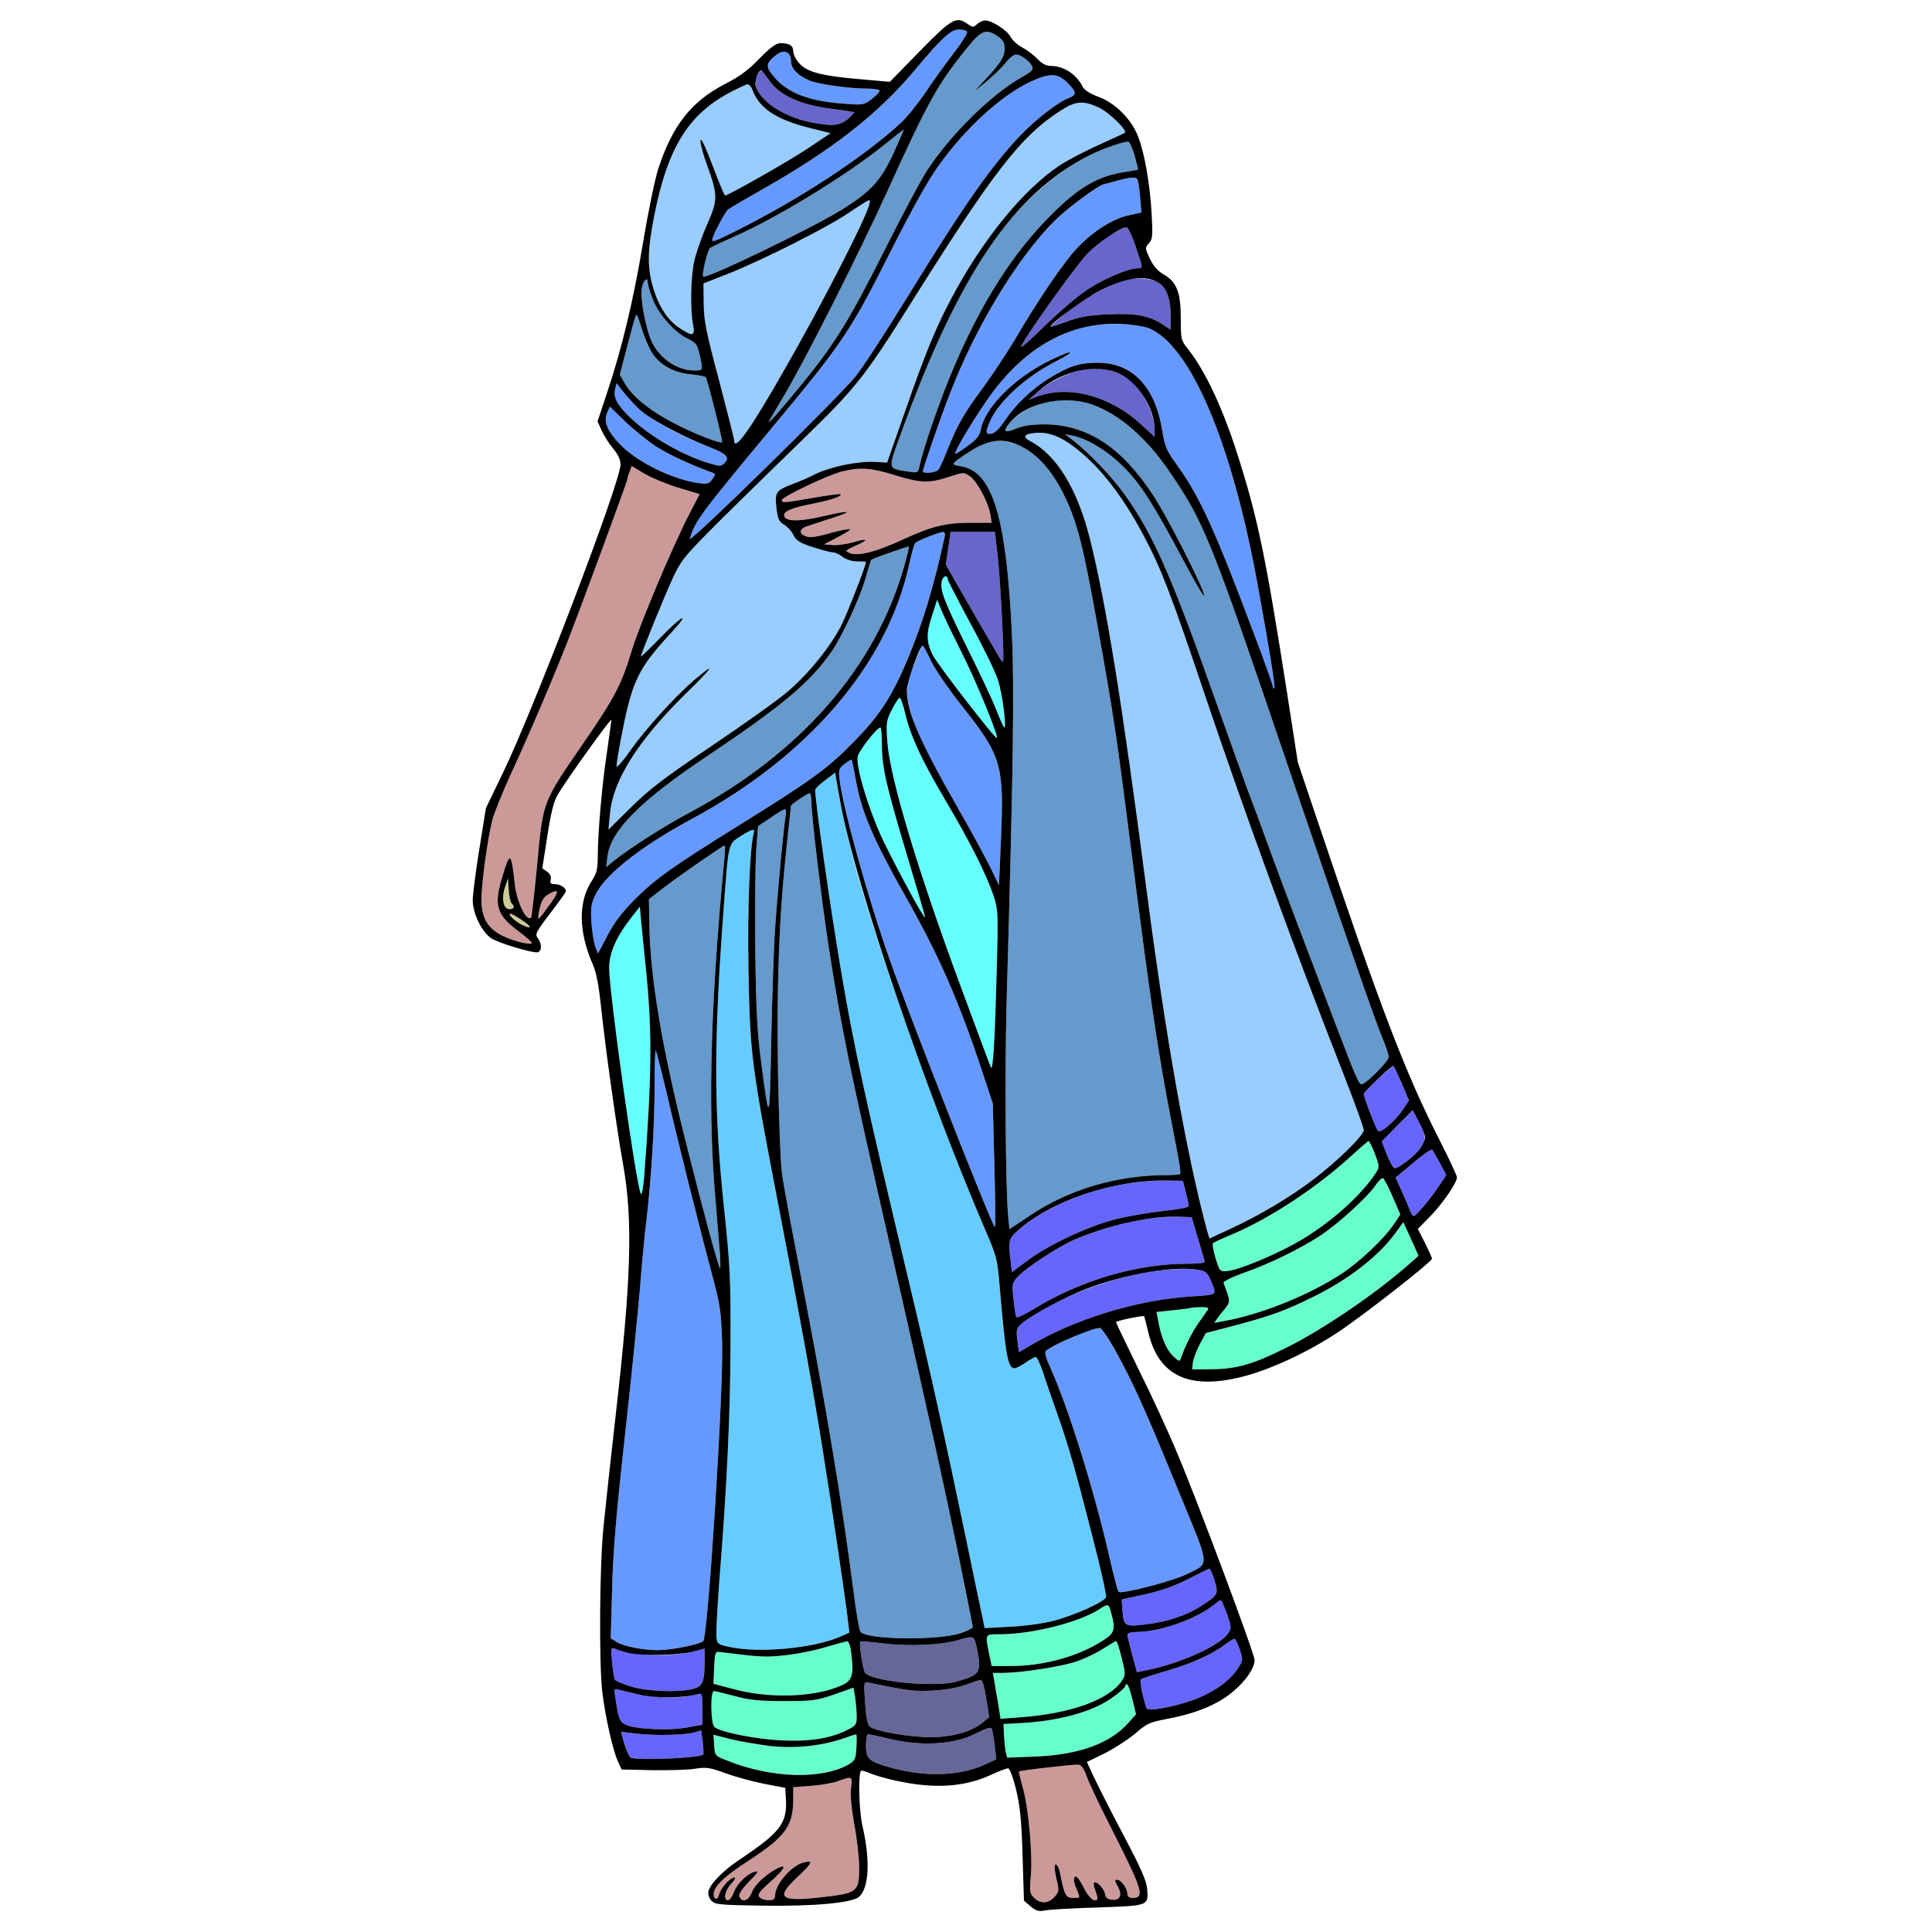 <?xml version="1.0" encoding="utf-8"?>
<!-- Generator: Adobe Illustrator 21.0.0, SVG Export Plug-In . SVG Version: 6.00 Build 0)  -->
<svg version="1.1"
	 id="svg150" inkscape:version="0.92.2 5c3e80d, 2017-08-06" sodipodi:docname="40 #19108.svg" xmlns:cc="http://creativecommons.org/ns#" xmlns:dc="http://purl.org/dc/elements/1.1/" xmlns:inkscape="http://www.inkscape.org/namespaces/inkscape" xmlns:rdf="http://www.w3.org/1999/02/22-rdf-syntax-ns#" xmlns:sodipodi="http://sodipodi.sourceforge.net/DTD/sodipodi-0.dtd" xmlns:svg="http://www.w3.org/2000/svg"
	 xmlns="http://www.w3.org/2000/svg" xmlns:xlink="http://www.w3.org/1999/xlink" x="0px" y="0px" viewBox="0 0 850 850"
	 style="enable-background:new 0 0 850 850;" xml:space="preserve">
<style type="text/css">
	.st0{fill:none;}
	.st1{fill:#6699FF;}
	.st2{fill:#6699CC;}
	.st3{fill:#6666CC;}
	.st4{fill:#99CCFF;}
	.st5{fill:#CC9999;}
	.st6{fill:#66FFFF;}
	.st7{fill:#66CCFF;}
	.st8{fill:#CCCC99;}
	.st9{fill:#6666FF;}
	.st10{fill:#66FFCC;}
	.st11{fill:#666699;}
</style>
<sodipodi:namedview  bordercolor="#666666" borderopacity="1" gridtolerance="10" guidetolerance="10" id="namedview152" inkscape:current-layer="svg150" inkscape:cx="738.14147" inkscape:cy="627.63804" inkscape:pageopacity="0" inkscape:pageshadow="2" inkscape:window-height="978" inkscape:window-maximized="1" inkscape:window-width="1920" inkscape:window-x="0" inkscape:window-y="1" inkscape:zoom="0.58897835" objecttolerance="10" pagecolor="#ffffff" showgrid="false">
	</sodipodi:namedview>
<g id="g148" transform="translate(0,0) scale(1,1)">
	<path id="path4" class="st0" d="M0,0h425h425v425v425H425H0V425V0z M404.7,22.5L391.5,36L379,34.9c-16.9-1.4-23.8-3.1-27.2-6.9
		c-1.6-1.7-2.8-4.1-2.8-5.4c0-2.6-1.7-3.6-5.7-3.6c-1.8,0-4.4,1.9-9.2,6.8c-4.8,5-9,8.1-15.2,11.2c-14.8,7.7-23,18.1-29.3,37.3
		c-1.4,4.3-4.4,18.7-6.6,32c-4.3,25.8-9.3,46.8-16,66.8l-4.1,12.3l1.8,4c1,2.2,3.2,5.7,5,7.9c2.2,2.6,3.3,4.9,3.3,7.1
		c0,7.7-37.8,106.7-51.7,135.6l-7.5,15.5l-2.9,18c-1.6,9.9-2.9,20-2.9,22.6c0,5.9,4.1,14.2,8.3,16.8c3.2,2,16.7,6.1,19.9,6.1
		c2.2,0,2.4-3.7,0.4-6.3c-1.3-1.7-0.7-2.8,5.5-10.9c3.8-5,6.9-9.3,6.9-9.7c0-1.5-2.5-3.1-4.8-3.1c-1.9,0-2.3-0.4-1.9-2
		c0.3-1.3-0.2-2.5-1.6-3.5l-2.1-1.5l2.2-14.1c1.6-10.3,2.8-15.3,4.6-18.3c3.8-6.5,23.6-34.1,23.6-32.9c0,0.5-0.9,6.8-1.9,13.9
		c-2.2,14.1-4.1,36.1-4.1,46.4c0,5.2-0.5,7.2-2.3,10c-3.4,5.1-4.7,9.5-4.7,16.4c0,6.8,1.6,13.7,4.9,21.1c1.5,3.4,2.6,9.3,3.6,19
		c1.9,17.9,6.9,53.6,9.6,68.5c4.4,24.5,3.7,50.3-3.2,110.5c-2.2,19.2-4.6,41.5-5.4,49.5c-1.7,16.9-2,59.4-0.5,72.5
		c1.3,10.7,4.6,25.6,6.9,30.5l1.6,3.5l13.2,0.3c7.2,0.1,15.7-0.1,18.9-0.6c5.1-0.8,6.6-0.6,13.5,1.9c4.3,1.6,12,3.7,17.1,4.7
		l9.3,1.8l0.3,5.6c0.5,9.9-2.8,14.2-19.9,25.6c-7.7,5.1-13.3,10.8-14.2,14.3c-0.3,1.1,0.2,2.8,1.1,3.9c1.6,1.9,3,2.1,21.7,2.4
		c23.4,0.4,40.5-1.2,43.5-3.9c4.4-4,4.9-16.2,1.5-31c-1.7-7-2-24.5-0.5-24.5c0.6,0,2.6,0.6,4.4,1.4c1.8,0.7,6.4,2.1,10.2,2.9
		c16.9,3.8,30.2,3.1,42.1-2.3c3.6-1.7,7.1-3,7.8-3c0.7,0,2.2,3.8,3.5,9.2c1.8,7.4,2.4,13.3,2.9,29.1l0.6,19.9l2.9,2.5
		c2.4,2,3.5,2.4,6.5,1.8c2-0.4,12.5-1,23.4-1.3c22.3-0.8,22-0.7,21.4-8.3c-0.3-3.5-2.9-9.3-10.4-23.5c-5.5-10.4-11.3-21.9-13-25.5
		l-3.1-6.7l8.2-4c4.4-2.3,10.4-6.2,13.3-8.7c4.6-4,6.1-4.8,13-6.1c11.4-2.1,19.6-5.1,26.1-9.4c7.3-4.9,13.1-12.2,13.2-16.6
		c0-2.7-24.6-68.6-34-90.9c-3.9-9.4-11.6-26.1-17.1-37.1c-5.4-11.1-9.9-20.4-9.9-20.7c0-0.6,12-3.1,12.4-2.6c0.1,0.2,1,3.5,1.9,7.4
		c3.3,13.5,11.4,20.7,24.3,21.3c14.8,0.8,39-8.1,59.4-21.9c11.4-7.6,41-30.8,41-32.1c0-0.5-1.4-3.6-3.1-7l-3.1-6.1l5-5.1
		c5.6-5.6,12.2-15.2,12.2-17.6c0-0.8-3.4-8-7.5-16.1c-15-29.4-26.1-58.3-53.4-139.5l-9.1-27l-4.5-29c-9.6-61.5-13.1-78.5-22.2-106.9
		c-6.5-20.3-14.1-36.4-21.6-45.9c-3.1-3.9-3.2-4.3-3.2-13.6c0-11.4-1.8-16-7.6-19.3c-2.6-1.5-4.5-3.7-6-6.9
		c-2.2-4.6-2.2-4.8-0.4-6.8c1.6-1.8,1.7-3.2,1.2-12.7c-0.8-13.4-3-26.4-5.9-34c-2.8-7.7-10.3-15.2-17.8-17.8
		c-3.4-1.3-5.9-2.9-6.6-4.2c-2.7-5.6-8.4-9.3-14.2-9.3c-1.9,0-3.8-1-5.8-3.1c-1.6-1.7-4.6-3.9-6.6-5c-2.1-1.1-4.4-3.2-5.2-4.7
		c-1.5-2.9-8.2-7.2-11.2-7.2c-0.9,0-2.5,0.7-3.5,1.6c-1.6,1.5-2,1.5-4.1,0C420.7,7,418.8,8.1,404.7,22.5z"/>
	<path id="path6" class="st1" d="M421.8,13c1.7,0,3.4,0.4,3.7,1c0.3,0.5-2.3,4.7-5.8,9.2c-3.5,4.6-9.1,12.3-12.4,17.3
		c-3.3,4.9-8.2,11-10.9,13.5c-16.1,14.9-44.2,33.4-72.6,47.6c-10,5-10.9,5.3-10.3,3.2c1-3.1,5.6-11.6,6.9-12.7
		c0.6-0.5,7.6-4.6,15.6-9.1c30.2-17.2,50.2-32.8,66-51.6c4.1-4.9,9.6-11,12.1-13.7C417.6,14.1,419.4,13,421.8,13z"/>
	<path id="path8" class="st2" d="M439.1,16.1c2.2,1.5,2.9,2.8,2.9,5.3c0,3.6-1.7,6.3-8.9,14l-4.6,5l5.3-4.4c3-2.4,6.8-6.1,8.5-8.2
		c1.6-2.1,3.8-3.8,4.6-3.8c2.1,0,5.8,2.6,7.1,5c0.9,1.6,0.2,2.3-4.7,5.1c-13.3,7.6-30.6,24.6-41.1,40.4c-2.6,3.8-11.1,19.8-19,35.5
		c-15.2,30.3-21.9,41.2-35.6,58c-9.1,11.2-16,19.1-15.3,17.5c0.2-0.6,3.1-5.5,6.4-11c9.1-15.2,32.8-62.1,45.3-89.5
		c18.6-40.9,22.4-47.7,35.3-63.7C431.8,13.2,433.9,12.4,439.1,16.1z"/>
	<path id="path10" class="st1" d="M348,26.9c0,3.2,3,6.4,8.1,8.5c4,1.7,17.7,3.6,25.6,3.6c2.9,0,5.3,0.4,5.3,0.9
		c0,0.6-1.6,2.2-3.5,3.7c-3.4,2.6-3.9,2.7-12.3,2c-15.3-1.1-24.5-4.6-30.6-11.7c-3.9-4.6-3.8-6.1,1-9.8C345,21.5,348,22.8,348,26.9z
		"/>
	<path id="path12" class="st3" d="M337.7,34.4c4.8,7.5,14,11.8,29.1,13.6c4.8,0.6,8.8,1.3,9,1.4c0.1,0.2-1.1,1.5-2.8,3
		c-3.7,3-7.2,3.3-17.1,1.2c-15.2-3.3-26.5-13.3-22.8-20.2C334.7,30.3,335.1,30.4,337.7,34.4z"/>
	<path id="path14" class="st1" d="M469.6,36.4c4.1,4.1,4.2,5.3,0.7,6.7c-4.7,1.7-14.6,9.4-21.4,16.5c-12.8,13.5-24.8,30.6-50.2,71.9
		c-9.1,14.8-19.1,30.1-22.2,34c-8,9.9-74,74.5-73,71.5c2.3-7.8,4.8-11.1,35.7-48.3c31.9-38.3,34.7-42.4,53.3-79.4
		c8.5-16.8,16-30.3,20.3-36.2c11.8-16.6,27.9-31.3,40.5-37.1C461.8,32,465.3,32.1,469.6,36.4z"/>
	<path id="path16" class="st4" d="M328.8,37.1c0.7-0.1,1.7,1,2.2,2.4c3.1,8.1,10,12.8,24.4,16.6l10,2.5l-10,6.7
		c-8.7,5.8-35,20.7-36.4,20.7c-0.3,0-2.8-6-5.5-13.2c-3.1-8.2-5.1-12.4-5.3-11.1c-0.2,1.2,1.1,6.2,2.9,11
		c4.8,13.3,4.8,15.2-0.1,26.3c-2.3,5.2-4.8,12.4-5.6,16c-1.5,7.2-1.8,21.2-0.5,27.7c1,5.2-0.1,5.5-5.8,1.7c-4.9-3.2-8.5-8.4-11-15.5
		c-3.1-9-3.4-16.1-1.2-28.9c5.7-32.6,14.6-48.5,33.1-58.7C324.1,39.1,328.1,37.2,328.8,37.1z"/>
	<path id="path18" class="st4" d="M483.6,47.4c4.3,2,12.5,10,11.3,11c-0.2,0.2-5.4,2.6-11.6,5.4c-6.2,2.8-13.8,6.8-17,8.9
		c-16,10.6-33.9,32.5-47.6,58.3c-7.2,13.6-11.3,23.6-20.7,50.5l-7.7,22l-5.9-0.3c-7.3-0.3-19.3,2.2-25.9,5.5
		c-2.7,1.4-7.3,3.4-10.2,4.4c-6.9,2.7-7.5,3.5-6.7,10.4c0.6,4.8,1.1,6,3.3,7.3c1.4,0.8,3.3,2.8,4.1,4.5c1.2,2.5,2.8,3.5,8.5,5.4
		c3.9,1.2,7.8,2.3,8.8,2.3c1.1,0,3,0.9,4.4,2c1.6,1.2,4.1,2,6.4,2c2.2,0,3.9,0.1,3.9,0.2c0,1.5-7.9,21.9-10.6,27.4
		c-4.6,9.4-14.6,21.8-23.9,29.7c-4.2,3.6-19.2,14.3-33.3,23.8c-21,14.1-27.5,19.1-35.6,27.1l-9.9,9.8l0.7-7.3
		c1.4-14.5,12.3-31.8,32.8-52c12.7-12.4,14.5-15.2,4.1-6.4c-8.4,7.2-21.4,21.5-28.1,31.1c-3.1,4.4-5.8,7.4-5.9,6.9
		c-0.2-0.6,1-8,2.7-16.4c4.3-21.5,7.2-27.3,21.1-42.3c9.5-10.3,4.9-7.9-5.3,2.7c-4.3,4.4-7.8,7.8-7.8,7.5c0-1.1,10.1-26,13.9-34.2
		c3.9-8.4,4.9-9.6,21.8-26.5c9.8-9.7,26.4-25.9,36.9-36.1c21.7-21.1,26.1-26.6,45.9-58.2c36.6-58.3,48.6-73.8,65.8-84.9
		C473.3,44.3,476.5,44.1,483.6,47.4z"/>
	<path id="path20" class="st2" d="M397.6,57c0.1,0-1.9,4.6-4.4,10.2c-5.6,12.2-10,17.1-23.1,25.2c-13.5,8.3-59.5,30.5-60.7,29.3
		c-0.8-0.7,1.9-11.7,3-12.6c0.6-0.4,5.4-2.7,10.6-5c18.4-8,48.7-26.5,65.7-40.1C393.5,60.1,397.5,57,397.6,57z"/>
	<path id="path22" class="st2" d="M496.5,62.4c0.8,0.2,4.8,11.7,4.2,12.2c-0.1,0.1-3.3,0.7-7.2,1.3c-11,1.9-19.3,6.9-31,18.6
		c-16.8,16.8-30.4,38.1-42.6,66.5c-5.9,13.6-13.7,36.1-15.4,44.3c-0.6,2.7-0.8,2.8-4.8,2.2c-9.5-1.6-9.3-0.3-2.8-18.2
		c15.3-41.8,28.5-68.2,44.5-88.8c14-17.8,31.6-31.1,48.6-36.6C493,62.9,495.9,62.2,496.5,62.4z"/>
	<path id="path24" class="st1" d="M500.4,78.9c0.3,0.5,0.9,4,1.2,7.7l0.6,6.9l-5.5,1.2c-6.8,1.4-15.3,6.7-22.3,13.9
		c-5.8,5.9-17.3,22.7-27.7,40.5c-3.8,6.3-10,15.7-13.8,20.9c-8.5,11.4-11.8,17.1-15.9,27.5c-1.7,4.4-3.6,8.6-4.2,9.2
		c-1.1,1.3-6.8,1.8-6.8,0.7c0-1.1,8-24.3,11.8-33.9c11.5-29.9,29.6-59.7,46.1-76.3c5.5-5.5,19.8-16.1,22-16.2
		c0.3-0.1,2.9-0.7,5.6-1.5C497.5,77.9,499.7,77.7,500.4,78.9z"/>
	<path id="path26" class="st4" d="M382.3,88.1c1.3-0.1,0,3.3-6.3,16.5c-15,31.8-49.7,92.3-52.1,90.8c-0.5-0.3-0.9-1.1-0.9-1.7
		c0-0.7-3-12.5-6.6-26.2c-5.7-21.3-6.7-26.3-6.8-33.9l-0.1-8.9l11-4.3c15.7-6.3,43.6-20.4,53-26.8C377.9,90.6,381.9,88.1,382.3,88.1
		z"/>
	<path id="path28" class="st3" d="M495.7,100c0.6,0,2.5,4,4.1,9c3.1,9,3.1,9,0.9,9c-4.6,0.1-15.8,4.9-23.3,10.1
		c-4.3,3-12.2,9.8-17.7,15.2c-5.5,5.4-10.1,9.6-10.4,9.3c-0.9-0.8,24-35.8,29.3-41.2c2.7-2.8,7.5-6.5,10.5-8.3
		C492,101.4,495,100,495.7,100z"/>
	<path id="path30" class="st3" d="M509.2,124.1c3.8,2,5.8,7,5.8,14.2v6.7l-3.7-2.4c-5.8-3.8-12.1-4.9-24.1-4.3
		c-8.2,0.4-12.3,1.1-17.6,3.1c-3.8,1.4-7.1,2.5-7.3,2.3c-0.2-0.2,3.2-3.2,7.4-6.6c8.1-6.4,19-12.3,25.9-14
		C499.9,122,506.2,122.5,509.2,124.1z"/>
	<path id="path32" class="st2" d="M285,124.5c0,0.8,0.9,3.9,2.1,6.9c2.5,6.7,9.5,14.7,15.3,17.5c3.8,1.9,4.4,2.6,5.4,7.2
		c1.6,6.9,1.6,6.9-2.3,6.9c-7.3,0-14.9-5-18.5-12.1c-2.7-5.3-5.5-19.6-4.6-24.2C283.1,123.1,285,121.5,285,124.5z"/>
	<path id="path34" class="st2" d="M282.1,143.9c3.9,13.6,10.4,19.8,21.9,20.8c3.3,0.3,6.3,0.9,6.5,1.3c0.9,1.4,7.6,28.2,7.2,28.6
		c-0.7,0.7-12.2-3.8-20.2-7.9c-10.4-5.2-18.9-11.9-22.1-17.2l-2.7-4.6l3.3-12.7c1.8-7,3.5-13.1,3.8-13.6
		C280.1,138,281.1,140.4,282.1,143.9z"/>
	<path id="path36" class="st1" d="M505.5,144.4c18.2,7.6,36.2,49.8,47.5,111.1c5.6,30.7,8.2,46.7,7.6,47.2c-0.3,0.4-0.6,0.1-0.6-0.6
		c0-0.7-3.4-10.3-7.6-21.4c-17.7-47.2-24.4-61.9-34.2-75.6c-5-6.9-5.7-8.4-6.9-15.9c-3.1-19.1-13.1-29.6-28.3-29.6
		c-8.2,0-12.7,1.5-21.5,6.9c-7.9,4.9-15,11.8-19.8,19.1c-2,3-4.1,5-5.5,5.2c-2.6,0.4-2.7-0.6-0.8-5.1c3.7-8.9,16-20.1,29.5-26.9
		c4.2-2.1,6.7-3.8,5.7-3.8s-5.8,2.1-10.7,4.6c-14.4,7.5-26.7,20.1-28.4,29.4c-0.5,2.7-1.8,4.4-5.8,7.2c-2.8,2.1-5.2,3.6-5.4,3.4
		c-0.8-0.7,10.5-19.2,16.7-27.4c11.9-15.7,26.8-25.8,42.1-28.7C487.5,141.9,500.5,142.3,505.5,144.4z"/>
	<path id="path38" class="st3" d="M501.6,171.9c3.6,4.9,6.4,12.5,6.4,17.4v2.9l-6-5.5c-13.6-12.6-32.2-17.5-46-12.1l-3.5,1.4
		l3.9-3.5c4.4-3.9,12.4-8,18.3-9.4C485.9,160.5,495.5,163.6,501.6,171.9z"/>
	<path id="path40" class="st1" d="M271.3,168.6l2.6,3.4c6.9,9.4,19.3,17.4,38,24.6c7.8,3,9.3,4.6,6.8,7.2c-1.5,1.5-2.1,1.4-7.4-0.2
		c-11.7-3.7-24.8-11.3-33.6-19.5c-6-5.6-8-9.2-7.1-12.8L271.3,168.6z"/>
	<path id="path42" class="st2" d="M480.3,177.9c12,4.2,24.1,14.6,34.5,30c15.1,22.2,17.7,28.6,52.7,131.6
		c25.6,75.3,37.1,108.4,40.4,116.4c1.7,4.1,3.1,8.1,3.1,9.1c0,1.8-10.1,12-11.9,12c-1.3,0-2.1-1.8-12.3-28.5
		c-14.7-38.6-20.9-54.9-27.9-74c-3.8-10.5-7.8-21.3-8.9-24c-1.1-2.8-7.8-21.7-15.1-42c-19.5-55.1-27.5-73.3-40-90.8
		c-5.6-7.9-16.5-19.3-23.4-24.4l-3-2.3l3,0.6c6.9,1.3,15.7,6.7,22.8,13.8c7.7,7.7,13.1,16.2,27.3,42.9c4.3,8.1,8,14.4,8.2,13.8
		c0.6-1.7-16.5-35.4-22.7-44.6c-13.9-21-28.9-30.7-47.6-30.8c-5.4,0-9.4,0.6-12.3,1.8c-5.1,2.1-6.1,1.6-3.5-1.8
		c2.4-3.3,7-6.4,12.9-8.7C463.1,175.5,473.1,175.4,480.3,177.9z"/>
	<path id="path44" class="st1" d="M268.3,178.9l6.6,6.4c10.3,10,20.8,16.1,38.4,22.6c1.6,0.6,1.6,0.8,0.1,2.9s-2.1,2.3-6.3,1.7
		c-11.6-1.7-26.9-9.3-34.3-17c-5.5-5.7-7.3-9.9-5.8-13.6L268.3,178.9z"/>
	<path id="path46" class="st4" d="M470,194.8c12,8.1,23.1,21.8,33.4,41.3c7.5,14.2,11.8,25.4,26.1,67.9
		c18.3,54.4,40.1,113.9,61.9,169.4c4.7,12.1,8.6,22.8,8.6,23.8c0,2.3-12,14.1-22.3,21.8c-9.9,7.6-23.6,15.7-35.9,21.4l-9.7,4.5
		l-1.1-3.7c-8.9-33.1-18.2-85.4-26.5-149.2c-10.9-83.4-17.8-126.3-25-155c-5.5-21.9-14.6-36.8-26.2-42.9c-3.1-1.6-2.9-2.9,0.5-3.4
		C459.3,189.7,464.5,191.1,470,194.8z"/>
	<path id="path48" class="st2" d="M439.4,194c11,0,21.6,8.8,28.9,24.1c5.7,11.8,8.3,22.2,14.6,57.4c7.2,40.1,8.3,47.6,15.1,101
		c7.4,58.1,11,83.1,15.6,107.5c1.9,10.2,4.1,21.5,4.8,25.2c0.7,3.7,1.1,7,0.8,7.3s-3.1,0.5-6.1,0.5c-21.4,0-42.8,6.3-59.5,17.5
		l-9.5,6.3l-0.5-5.2c-1.2-11.8-1.6-64.5-0.7-96.1c2.9-100.6,3.4-136.2,2.3-160.5c-2.4-51.3-8.5-71.4-22.1-73.8
		c-4.1-0.7-4.2-0.8-2.5-2.4c1.1-0.9,4.6-3.3,7.8-5.2C433.1,194.7,435.4,194,439.4,194z"/>
	<path id="path50" class="st5" d="M277.9,205l5.6,3.4c3.1,1.8,9.8,4.6,15,6.2l9.3,2.8l-4.4,8.5c-7.2,13.8-21.9,48.7-25.4,60.1
		c-4.5,15.1-7.7,21.1-20.9,40.3c-18.9,27.6-18.1,25.3-21,56.5c-1.1,11.2-2.2,20.6-2.4,20.9c-2.1,2-6.3-6.7-7.2-14.7
		c-1.6-14.3-2.1-14.6-5.4-3.6c-4,13.1-2.8,17,7.5,24.7c3,2.2,5.4,4.4,5.4,4.8c0,0.5-2.2,0.3-4.8-0.3c-12.9-3.4-17.4-8.4-17.4-19
		c0.1-7.4,2.7-26.5,4.8-34.8c0.8-3.1,4.6-12.5,8.4-20.8c7.7-16.6,17.8-40.2,24.8-58c6-15.4,26.2-70.2,26.2-71.1c0-0.4,0.4-1.9,1-3.3
		L277.9,205z"/>
	<path id="path52" class="st5" d="M393.5,209c11.6,3.6,15.3,3.7,24,0.8c6.6-2.1,6.6-2.1,9.3-0.2c3.2,2.3,8,11.4,8.9,16.7l0.6,3.7
		h-8.6c-11.7,0-17.3,1.4-29.9,7.1c-12.2,5.7-20.4,7.8-24,6.2c-2.2-0.9-2-1.1,2.6-3.2c6.2-2.7,5.6-3.5-1.1-1.5
		c-2.9,0.8-6.9,1.4-9,1.2l-3.8-0.3l5.8-3c3.1-1.6,5.7-3.2,5.7-3.6c0-0.4-3.9,0.3-8.6,1.6c-6.3,1.8-9.2,2.2-11,1.4
		c-2.7-1-2.8-2.8-0.3-4c0.8-0.3,5.4-1.9,10.2-3.4c4.9-1.5,8.6-2.9,8.3-3.2c-0.2-0.3-4.5,0.4-9.4,1.6c-12,2.8-18.2,2.7-18.2-0.3
		c0-1.8,3.5-3.2,13.1-5.1c8-1.6,12.5-3.2,11.7-4.1c-0.2-0.2-5.6,0.5-11.9,1.6c-13.2,2.3-13.9,2.3-13.9,1c0-1.4,20.5-11.1,26.5-12.6
		C378.4,205.5,383.1,205.8,393.5,209z"/>
	<path id="path54" class="st1" d="M415.6,236.2c-4.8,22.1-9.5,37.5-16.1,53.4c-7.1,17-12.7,25.6-24.5,37.4
		c-11.3,11.5-18.2,16.4-50.5,36.5c-28.5,17.7-36.2,23.2-45,32c-5.8,5.8-9.2,10.3-12.2,16l-4.2,8l-1.2-3c-0.6-1.7-1.4-6.5-1.7-10.7
		c-0.4-6.5-0.1-8.3,1.8-12.2c4.2-8.8,20.1-21.3,42-33.1c51.8-27.8,86.4-68.2,96-112.2c1-4.7,2.2-8.9,2.7-9.4
		c0.4-0.4,3.1-1.7,5.8-2.8C415.1,233.5,416.1,233.5,415.6,236.2z"/>
	<path id="path56" class="st3" d="M418.2,234h9.8h9.7l1.3,11.2c1.2,11.1,2.9,44.9,2.3,45.7c-0.4,0.6,0.4,1.9-13.1-21.4l-12.1-21.1
		l1.1-7.2L418.2,234z"/>
	<path id="path58" class="st2" d="M399.8,240.5c0.2,0.2-0.6,3.7-1.8,7.9c-12.6,45.2-45.7,83.1-95.5,109.6
		c-9.9,5.2-25.8,15.4-32.4,20.7l-3.4,2.8l0.6-5c1.6-11.2,14.5-24.2,43.2-43.4c33.9-22.7,46.1-33,55.4-46.5
		c4.7-6.8,12.6-23.9,15-32.5c1.1-4,2.2-7.5,2.3-7.7c0.2-0.1,3.9-1.6,8.3-3.2C395.9,241.5,399.6,240.4,399.8,240.5z"/>
	<path id="path60" class="st6" d="M417,255c0,0.4,4.5,9.1,9.9,19.2c5.5,10,10.9,21.2,12.1,24.8c2,5.8,4.1,22.2,2.7,21
		c-0.3-0.3-1.9-3.9-3.5-8s-7.3-16.2-12.6-26.8c-10.4-21.1-12.2-25.7-11.2-29.7C415,253.2,417,252.8,417,255z"/>
	<path id="path62" class="st6" d="M412.3,263.9l2.2,5.3c1.2,2.9,5.2,11.1,8.8,18.3c5.8,11.3,16.1,36.4,15.3,37.2
		c-0.6,0.7-26.3-32.5-28.3-36.6c-2.8-5.8-2.9-9.4-0.1-17.7L412.3,263.9z"/>
	<path id="path64" class="st1" d="M406,284.1c0.3,0,1.9,3,3.6,6.7c1.8,3.7,7.9,12.6,13.7,19.9c17.3,21.8,18.5,25.8,17.1,58.3
		l-0.9,20.5l-3.6-7.5c-2-4.1-8.2-15.6-13.9-25.5c-13-22.7-18.3-33.2-20.9-41.9c-2.9-9.4-2.7-13.7,1.2-22.8
		C404,287.5,405.7,284,406,284.1z"/>
	<path id="path66" class="st6" d="M395.8,307c0.5,0,1.6,3.2,2.5,7.1c2.5,10.2,7.1,20.1,17.6,37.9c10.5,17.7,18,32.5,21.2,42
		c2,6.2,2.1,7.6,1.5,30.5c-0.9,33.6-1.7,47.4-2.7,45c-0.5-1.1-6.7-17.9-13.9-37.3c-18.5-50.1-30.5-90.2-31.6-105.7
		c-0.6-8.5-0.5-9.4,2-14.3C393.8,309.4,395.4,307,395.8,307z"/>
	<path id="path68" class="st6" d="M387.3,320.1c0.4-0.1,0.7,3.2,0.7,7.3c0,10.1,1.7,17.6,11,48.7c4.4,14.6,8,27,8,27.5
		c0,1.5-11.8-20.1-18.1-33.1c-6.5-13.4-12.6-33.5-11.5-37.8c0.3-1.5,2.5-4.9,4.9-7.6C384.6,322.4,386.8,320.1,387.3,320.1z"/>
	<path id="path70" class="st1" d="M374.7,334.3c0.2,0.2,1,4.4,1.9,9.2c2.4,13.6,7.6,25.8,21.9,51.1c14.3,25.2,23.3,45.6,33.5,76.4
		l4.8,14.5l0.7,27.5c0.4,15.1,0.5,27.3,0.2,26.9c-1.6-1.4-38-93.9-46.3-117.8c-9.5-26.8-20.3-65.8-21.9-78.3
		c-0.7-5.2-0.5-5.6,2.1-7.7C373.1,334.9,374.5,334.1,374.7,334.3z"/>
	<path id="path72" class="st7" d="M367.5,339.9l0.3,2.3c0.9,7.3,4.8,25.3,8.3,38.3c9.8,36.4,37.5,114.2,56.9,159.5
		c5.7,13.1,5.8,13.9,6.9,27c2.5,29.1,3.5,35,6.4,35c0.7,0,2.9-1.1,4.9-2.5c2-1.4,4.1-2.5,4.5-2.5c0.5,0,1.8,2.8,3,6.2
		c1.1,3.5,3.9,11.5,6.1,17.8c5.2,14.7,7.8,23.7,15.8,54.9c3.6,13.9,6.3,26,6,26.8c-0.8,2.1-13.9,8-23.1,10.4
		c-4.6,1.2-12.8,2.3-19.1,2.6l-11.2,0.6l-1.1-5.4c-0.7-3-3.9-18.5-7.2-34.4c-8.7-41.9-15.7-73.6-24.4-110
		C380.6,483,375.8,461.3,370,427c-4.7-27.6-11.9-78.1-11.3-79.6c0.3-0.8,2.4-2.8,4.7-4.4L367.5,339.9z"/>
	<path id="path74" class="st2" d="M356.2,349c0.5,0,0.8,1.9,0.8,4.2c0,5.8,4.4,42.4,7.5,62.8c5.6,36.2,9,52.7,27,131.8
		c19.3,85,23.1,102.2,30.1,136c3.5,17.2,6.4,31.7,6.4,32.1c0,0.4-2.4,1.6-5.2,2.6c-9.9,3.3-40.7,3-44.2-0.5c-0.5-0.5-2-8.9-3.2-18.7
		c-5.3-40.7-11.6-78.6-23.4-139.8c-3.9-19.8-7.5-39.4-8-43.5c-0.6-4.1-1.3-23.9-1.7-44c-0.6-39.5,0.4-67.9,3.7-98.8
		c1.1-10.1,2-18.5,2-18.7c0-0.3,1.7-1.6,3.7-3C353.8,350.1,355.8,349,356.2,349z"/>
	<path id="path76" class="st2" d="M345.4,356c0.4,0,0.6,1.5,0.2,3.2c-0.8,4.7-3.4,31.8-4.6,49.3c-0.6,8.2-1.3,30.5-1.7,49.5
		c-0.7,36.8-0.8,37-4.4,9.5c-1.7-12.7-2.3-22.9-2.6-49.5c-0.2-18.4,0-38.2,0.4-44l0.8-10.5l5.5-3.7C342,357.7,344.9,356,345.4,356z"
		/>
	<path id="path78" class="st7" d="M331.6,366.7c-1.7,6-2.8,33.1-2.3,60c0.7,37.8,1.2,41.5,13.8,106.8c8.6,44.5,14.9,79.2,18.8,104
		c3.8,23.6,9.7,63.5,10.9,73.4l0.9,7.4l-4.1,1.8c-11.4,5-35.1,7.3-48.1,4.6c-5.8-1.2-6-1.4-6.3-4.6c-0.2-1.9,0.4-12.4,1.2-23.5
		c3.5-43.9,4.9-74.5,5-105.1c0.1-28.6-0.2-34.8-2.7-58.5c-4.7-44.2-4.8-73.9-0.2-135c2.1-27.8,1.9-26.6,7.3-30.1
		C331.1,364.6,332.3,364.3,331.6,366.7z"/>
	<path id="path80" class="st2" d="M318.8,372c0.3,0,0.2,3-0.2,6.7c-5.8,60.8-7.2,106.8-4.2,144.3c0.8,10.2,1.8,22.3,2.2,27
		c0.4,4.7,0.4,8.3,0.2,8c-0.8-0.8-7.3-24.6-14.9-54.9c-10.7-42.3-15.8-72.8-16.2-96.1l-0.2-11.4l7-5.4c3.9-2.9,11.3-8.2,16.4-11.7
		C314.1,374.9,318.6,372,318.8,372z"/>
	<path id="path82" class="st8" d="M223.5,386.5l0.3,5c0.2,2.7,0.7,5.4,1.3,5.9c1.5,1.6,1.1,2.6-1,2.6c-2.7,0-3.6-4.9-1.9-9.7
		L223.5,386.5z"/>
	<path id="path84" class="st5" d="M242.4,397.2c-6,8.4-6.2,8.6-5.1,3c0.8-3.6,1.8-5.4,3.6-6.5C245.8,390.7,246.3,391.9,242.4,397.2z
		"/>
	<path id="path86" class="st6" d="M281.5,398.9l0.3,3.3c0.1,1.8,1.2,12.3,2.3,23.3c2.9,27.9,2.7,48.1-0.7,92.3c-0.4,4.6-1,8-1.4,7.5
		c-1.9-2.1-14-88.5-14-99.5c0-6.4,3.1-13.5,9.2-21.4L281.5,398.9z"/>
	<path id="path88" class="st8" d="M224.6,402c1.4,0,9.8,6,8.5,6c-1.8,0-6.6-2.6-8-4.4C224.3,402.7,224.1,402,224.6,402z"/>
	<path id="path90" class="st1" d="M288.5,462.2c0.3,0.3,2.6,9.3,5.1,19.9c4.7,20.4,13.9,57.1,20,79.9c3.2,11.9,3.7,15.3,4.1,28.5
		c0.7,20.7-6.2,129.4-8.3,131.5c-1.5,1.5-14,4-20.1,4c-6.5,0-15.1-1.7-18.2-3.7l-2.4-1.5l0.6-21.7c0.4-16.3,1.8-32.8,5.6-67.1
		c2.8-25,5.7-54.1,6.6-64.5c0.8-10.5,2.1-24.6,3-31.5c2.1-18.6,3.5-41.2,3.5-58.7C288,468.7,288.2,461.9,288.5,462.2z"/>
	<path id="path92" class="st9" d="M613,469c0.3,0,1.9,3.5,3.7,7.6l3.2,7.6l-3,4.4c-3.2,4.7-9.5,10.1-10.6,9
		c-0.9-0.9-6.3-14.8-6.3-16.3c0-0.6,2.8-3.6,6.3-6.7C609.7,471.6,612.7,469.1,613,469z"/>
	<path id="path94" class="st9" d="M621.5,488.4l2.7,5.1c3.3,6.1,3.4,7.8,0.7,11.7c-2.3,3.2-9.5,8.8-11.3,8.8c-0.6,0-2.1-2.7-3.4-5.9
		l-2.3-5.9l6.8-6.9L621.5,488.4z"/>
	<path id="path96" class="st10" d="M602.1,502c0.3,0,1.6,2.5,2.8,5.6c2,5.4,2.1,5.8,0.5,8.3c-6.7,10.4-20.9,22.9-35.1,30.9
		c-10.4,5.8-25.5,12-30.3,12.4c-3.3,0.3-3.4,0.2-5.2-5.6c-1-3.3-1.5-6.3-1.1-6.7c0.5-0.4,4.2-2.1,8.3-3.8c17-7.2,37.6-20.8,53-35
		C598.6,504.8,601.8,502.1,602.1,502z"/>
	<path id="path98" class="st9" d="M630.1,505.8c0.3,0.4,1.9,3.1,3.4,5.9l2.8,5.3l-2.8,4.2C629.8,526.9,623,535,622,535
		c-0.4,0-1.3-1.2-1.8-2.8c-0.6-1.5-2.2-5.3-3.6-8.4l-2.6-5.7l7.8-6.5C626,508,629.8,505.4,630.1,505.8z"/>
	<path id="path100" class="st10" d="M608.4,518.3c0.5,0.2,2.5,3.9,4.3,8.2l3.4,7.8l-2.7,4.1c-4.3,6.5-15.3,16.9-23.3,22.1
		c-13.7,8.9-32.6,16.7-48.4,20.1c-3.8,0.7-7.1,1.4-7.3,1.4c-0.3,0,1.2-2.1,3.2-4.6c4-4.9,4-4.1,0.7-13c-0.2-0.6,3.6-2.5,8.9-4.4
		c11.2-3.9,24.9-10.6,34-16.6c7.8-5.2,20.4-16.7,23.9-21.8C606.4,519.6,607.9,518.2,608.4,518.3z"/>
	<path id="path102" class="st9" d="M513.9,519.4l6.5,0.1l1.3,5c0.7,2.7,1.3,5.5,1.3,6.1c0,0.6-4.7,1.5-11.4,2.2
		c-6.2,0.7-15.7,2.3-21.1,3.7c-11.9,3-29.6,11.4-38.6,18.2l-6.7,5l-0.6-5.1c-1-8.3-0.7-9.6,2.2-12.3c11.7-10.9,33-19.8,53.5-22.2
		C504.3,519.6,510.4,519.3,513.9,519.4z"/>
	<path id="path104" class="st9" d="M517.9,535.3l6.4,0.2l2.8,9.5c1.6,5.2,2.9,9.8,2.9,10.2c0,0.5-3.5,0.8-7.7,0.8
		c-22,0-46.5,7.2-66.8,19.5c-4.2,2.6-7.9,4.4-8.3,4c-0.3-0.3-0.9-3.8-1.3-7.8c-0.7-6.9-0.6-7.3,1.9-10c3.7-4,17.5-13,24.5-16.1
		c9-4,21.3-7.6,30.7-9.1C507.7,535.8,514.4,535.2,517.9,535.3z"/>
	<path id="path106" class="st10" d="M617.4,537.7l3.4,7.4l3.3,7.4l-4.3,3.8c-14.6,12.9-37.7,28.6-53.8,36.6
		c-14.3,7.2-21.9,9.4-32.5,9.5l-9,0.1l0.3-3c0.2-1.7,1.6-5.2,3-8l2.7-5l13.7-3.6c15-4,21.3-6.3,33.3-12.2
		c15.7-7.7,28.7-17.8,36.2-27.9L617.4,537.7z"/>
	<path id="path108" class="st9" d="M528.4,558.9c2.2,0.5,3.2,1.6,4.7,5.4c2.2,5.6,2.7,5.3-9.3,6.1c-23.8,1.6-50.6,9.8-70.4,21.5
		l-5.1,3l-0.7-5.2c-0.6-4.9-0.4-5.4,2.3-7.7c11.3-9.6,39.7-20.6,59.1-22.9C517.9,558.1,524.5,558,528.4,558.9z"/>
	<path id="path110" class="st10" d="M528.3,575.1c4.2-0.1,4.3-0.4-1,7c-2.9,4.1-5.7,9.7-7.7,15.3c-0.6,1.8-0.9,1.7-3.6-0.9
		c-2.9-2.8-5.3-8.5-6.5-15.7l-0.7-3.6l6.9-0.7c3.7-0.4,7.3-0.8,7.8-1C524.1,575.3,526.2,575.1,528.3,575.1z"/>
	<path id="path112" class="st1" d="M484,584.3c1.8,0.3,12,18.9,18.6,33.7c2.5,5.8,10,23.5,16.5,39.4c13.5,32.8,13.2,30.1,3.2,35.1
		c-6.5,3.2-29.2,9.1-30.2,7.8c-0.4-0.4-2.2-7.3-4-15.3c-6.7-29.2-17.9-65.3-26-83.3c-2.2-4.9-2.7-6.8-1.8-7.5
		c2-1.6,9.7-5.3,16.1-7.8C479.8,585.1,483.2,584.2,484,584.3z"/>
	<path id="path114" class="st9" d="M532.1,690.1c0.3,0,1.3,2.2,2.2,5.1c1.9,6.1,1.7,6.5-5.9,11.4c-6.7,4.3-15,7-24.7,8.1
		c-9,1.1-9.4,0.7-9.9-6.7l-0.3-4.3l10.5-2.3c7.2-1.6,13.2-3.8,19-6.8C527.7,692.2,531.8,690.2,532.1,690.1z"/>
	<path id="path116" class="st9" d="M537.1,704c0.3,0,1.5,2.7,2.7,6.1c2,5.5,2,6.2,0.6,8.4c-3.3,5.1-19.1,12.5-33.5,15.8l-6.7,1.4
		l-2.1-7.7c-1.1-4.3-2.1-8.2-2.1-8.9c0-0.6,1.8-1.1,4.3-1.1c10.1-0.1,25.9-5.6,33.7-11.9C535.4,705,536.7,704,537.1,704z"/>
	<path id="path118" class="st10" d="M488.9,709.7c2,7.2,1.5,8.8-3.7,12.1c-10.8,7-26,11.2-40.8,11.2h-8.1l-1.2-5.7
		c-1.7-8.5-1.8-8.3,4.7-8.3c14.2,0,34.8-5.2,43.7-10.9C487.6,705.4,487.8,705.5,488.9,709.7z"/>
	<path id="path120" class="st11" d="M429.9,725.7c2,10.3,1.4,11.2-9.4,14.2c-9.3,2.5-36,0-39.8-3.8c-1-1-2.9-13.2-2.2-13.9
		c0.2-0.2,5,0.2,10.6,0.9c11.4,1.3,24.6,0.7,32.4-1.5C428.7,719.5,428.6,719.5,429.9,725.7z"/>
	<path id="path122" class="st9" d="M543.1,721c0.4,0,1.4,2.1,2.3,4.6c1.5,4.5,1.5,4.9-0.5,8c-3.2,5.2-9.5,10-17.3,13.3
		c-8.7,3.6-22.5,6.4-23.2,4.7c-1.4-4.1-3.1-12.2-2.5-12.7c0.3-0.4,5.5-2.1,11.4-3.8c11.2-3.3,19.7-7.1,25.6-11.5
		C540.8,722.2,542.7,721,543.1,721z"/>
	<path id="path124" class="st10" d="M372.7,722.1c1.3-0.1,2.6,8.5,2.1,13.9c-0.2,2.9-0.9,3.8-4.1,5.3c-11.8,5.5-32.2,6.2-48.5,1.7
		l-8.3-2.2l0.3-7.2c0.3-6.4,0.5-7.1,2.3-6.8c18.7,2.3,20.2,2.4,29.4,1.4c5.3-0.6,13.2-2.2,17.6-3.6
		C367.9,723.3,372,722.2,372.7,722.1z"/>
	<path id="path126" class="st10" d="M491.1,722c0.3,0,1.4,3.3,2.4,7.4c1.7,6.9,1.7,7.6,0.2,9.9c-5.5,8.4-22.4,14.6-44.3,16.2
		l-9.2,0.7l-1.1-6.9c-0.7-3.7-1.4-8.3-1.7-10.1l-0.6-3.2h4.8c8.1-0.1,25.5-2.8,32-5c3.4-1.2,8.6-3.6,11.5-5.5
		C488.1,723.6,490.8,722,491.1,722z"/>
	<path id="path128" class="st9" d="M270.6,725.4c7.4,3.1,25,3.7,34.2,1.3l5.2-1.4v5.2c0,9.3-0.8,11.3-4.9,12.5
		c-6.2,1.7-20.2,1.2-27.5-1c-3.6-1.1-6.8-2.5-7.1-3s-0.8-3.9-1.2-7.6C268.7,725,268.8,724.7,270.6,725.4z"/>
	<path id="path130" class="st11" d="M431.6,739.1c0.6-0.1,1.6,3.6,2.3,8.1l1.3,8.3l-2.6,2.1c-4.8,4.2-13.3,6.6-23.1,6.7
		c-9.1,0-24.3-2.6-26.9-4.7c-0.9-0.7-1.6-4.4-2-10.5c-0.6-9.3-0.6-9.3,1.7-8.8c16.7,3.5,19.5,3.9,28.1,3.5
		c5.8-0.3,11.1-1.3,14.6-2.6C428,740.1,431,739.1,431.6,739.1z"/>
	<path id="path132" class="st10" d="M495.8,741c0.5,0,1.5,3,2.4,6.6l1.6,6.6l-3.2,3.6c-8,9.2-21.7,14.2-40.8,15l-12.7,0.5l-0.6-2.4
		c-0.3-1.3-0.6-4.7-0.8-7.4l-0.2-5l5.5-0.3c18.5-0.8,33.8-5,42.8-11.6c2.9-2.1,5.2-4.2,5.2-4.7S495.4,741,495.8,741z"/>
	<path id="path134" class="st10" d="M375.5,742.5l0.7,4c0.3,2.2,0.7,5.9,0.7,8.2c0.1,4-0.2,4.4-3.9,6.3c-7.4,3.8-16.5,5.3-29,4.7
		c-11.3-0.5-27-3.6-29.7-5.9c-1.6-1.3-1.9-15.8-0.2-15.8c0.6,0,4.7,1,9.2,2.2c6.6,1.8,10.9,2.2,21.7,2.2c12.4,0,14.2-0.2,22-2.9
		L375.5,742.5z"/>
	<path id="path136" class="st9" d="M272.3,743.4c12.1,3.6,26.5,4.4,34.5,2c2.1-0.6,2.2-0.4,2.2,6.4v7l-6.6,1.2
		c-7.8,1.5-23,0.8-27.1-1.2c-2.7-1.3-3.2-2.5-4.6-12.2C270.1,743,270.2,742.8,272.3,743.4z"/>
	<path id="path138" class="st11" d="M435.2,760.1c1.2-0.2,1.6,1.3,2.4,7.7l0.7,6.2l-5.4,2.5c-11.1,5-26.7,5.4-42,0.9
		c-8.7-2.5-9.9-3.7-9.9-9.4c0-2.8,0.4-5,0.9-5c0.5,0,4.9,0.9,9.8,2.1c13.2,3.2,27.5,2.4,36.3-1.8
		C431.6,761.6,434.8,760.1,435.2,760.1z"/>
	<path id="path140" class="st9" d="M308.5,761.3l0.7,5.1c0.3,2.8,0.4,5.3,0.2,5.5c-1.6,1.6-29.9,2.8-32,1.3c-0.6-0.4-1.8-3.1-2.7-6
		l-1.5-5.3l6.6,0.8c8,1,21.5,0.7,25.7-0.5L308.5,761.3z"/>
	<path id="path142" class="st10" d="M313.9,763.2l7.3,1.9c18.1,4.6,35.7,4.6,49.4-0.1c3.1-1.1,5.9-2,6.1-2c0.2,0,0.3,2.6,0.1,5.7
		c-0.3,5.1-0.6,5.9-3.3,7.5c-6.1,3.5-15.3,5.1-26,4.5c-10.5-0.6-17.8-2.2-27.3-6c-5.7-2.2-5.7-2.2-6-6.9L313.9,763.2z"/>
	<path id="path144" class="st5" d="M474.4,776.4c1.4,0.1,2.4,1.6,3.7,5.1c0.9,2.7,6.2,13.9,11.8,24.8c12.7,25.1,13.8,28.7,8.5,28.7
		c-1.6,0-2.4-0.6-2.4-1.8c0-2.4-2.8-6.2-4.5-6.2c-1.2,0-1.1,0.5,0.2,2.8c2.2,3.8,1.1,6.4-2.4,6c-2-0.2-2.9-0.9-3.1-2.4
		c-0.3-2.4-3.9-6.1-4.8-5.1c-0.4,0.4-0.1,2,0.6,3.7c0.7,1.7,1,3.3,0.7,3.7c-1.4,1.3-3.8-0.9-6.2-5.8c-1.8-3.4-3-4.8-3.6-4.2
		c-0.7,0.7-0.5,2.3,0.5,4.8c2,4.8,2.1,4.5-1.4,4.5c-3.1,0-3.7-1.2-5.6-10.8c-0.7-3.6-2.4-5.4-2.4-2.5c0,1,0.5,3.8,1.1,6.2
		c0.9,3.9,0.7,4.6-1.2,6.7c-2.8,3-6.2,3.1-9,0.3c-1.8-1.8-2-2.8-1.4-9.2c0.9-9.4-1-30.6-3.5-39.2c-1.1-3.8-1.8-7-1.7-7.1
		c0.1-0.2,5.6-0.9,12.2-1.7S473.4,776.3,474.4,776.4z"/>
	<path id="path146" class="st5" d="M374.4,786.7c-0.4,3.1,0.2,8.9,1.5,16.3c1.2,6.3,2.1,14.7,2.1,18.6c0,10.7-0.8,11.3-15.6,13
		c-19.4,2.3-21.6,0.5-11.3-9c6.3-5.9,6.9-7.3,2.5-6.2c-5.4,1.3-12.6,9.7-12.6,14.6c0,1.5-0.6,2-2.9,2c-1.6,0-3.4-0.6-4-1.4
		c-0.9-1.1,0.1-2.5,5.1-6.9c6.1-5.4,7.4-8.1,2.6-5.6c-5,2.6-9.8,7.2-11,10.4c-1.3,3.7-4.4,4.8-5.5,1.9c-0.4-1,1.1-3.3,4.3-6.6
		c4.1-4.2,4.5-4.9,2.4-4.3c-3.5,1-7.8,5.3-9.2,9.2c-0.7,1.8-1.8,3.3-2.5,3.3c-2.2,0-1.4-4.3,1.4-7.2c1.5-1.5,2.1-2.8,1.4-2.8
		c-1.8,0-5.9,4.5-6.7,7.4c-0.6,2.7-2.4,2.6-2.4-0.1c0-3.3,4.7-7.8,15.4-14.7c16.2-10.6,19.6-15.2,19.6-27.2v-5.1l7.8-0.6
		c4.2-0.3,9.5-1.2,11.7-2C375,781.3,375.1,781.4,374.4,786.7z"/>
	<path d="M425.8,10.6c2.1,1.5,2.5,1.5,4.1,0c1-0.9,2.6-1.6,3.5-1.6c3,0,9.7,4.3,11.2,7.2c0.8,1.5,3.1,3.6,5.2,4.7c2,1.1,5,3.3,6.6,5
		c2,2.1,3.9,3.1,5.8,3.1c5.8,0,11.5,3.7,14.2,9.3c0.7,1.3,3.2,2.9,6.6,4.2c7.5,2.6,15,10.1,17.8,17.8c2.9,7.6,5.1,20.6,5.9,34
		c0.5,9.5,0.4,10.9-1.2,12.7c-1.8,2-1.8,2.2,0.4,6.8c1.5,3.2,3.4,5.4,6,6.9c5.8,3.3,7.6,7.9,7.6,19.3c0,9.3,0.1,9.7,3.2,13.6
		c7.5,9.5,15.1,25.6,21.6,45.9c9.1,28.4,12.6,45.4,22.2,106.9l4.5,29l9.1,27c27.3,81.2,38.4,110.1,53.4,139.5
		c4.1,8.1,7.5,15.3,7.5,16.1c0,2.4-6.6,12-12.2,17.6l-5,5.1l3.1,6.1c1.7,3.4,3.1,6.5,3.1,7c0,1.3-29.6,24.5-41,32.1
		c-12.8,8.6-29.6,16.5-42,19.7c-23.6,6.1-37.1-0.1-41.7-19.1c-0.9-3.9-1.8-7.2-1.9-7.4c-0.4-0.5-12.4,2-12.4,2.6
		c0,0.3,4.5,9.6,9.9,20.7c5.5,11,13.2,27.7,17.1,37.1c9.4,22.3,34,88.2,34,90.9c-0.1,4.4-5.9,11.7-13.2,16.6
		c-6.5,4.3-14.7,7.3-26.1,9.4c-6.9,1.3-8.4,2.1-13,6.1c-2.9,2.5-8.9,6.4-13.3,8.7l-8.2,4l3.1,6.7c1.7,3.6,7.5,15.1,13,25.5
		c7.5,14.2,10.1,20,10.4,23.5c0.6,7.6,0.9,7.5-21.4,8.3c-10.9,0.3-21.4,0.9-23.4,1.3c-3,0.6-4.1,0.2-6.5-1.8l-2.9-2.5l-0.6-19.9
		c-0.5-15.8-1.1-21.7-2.9-29.1c-1.3-5.4-2.8-9.2-3.5-9.2c-0.7,0-4.2,1.3-7.8,3c-11.9,5.4-25.2,6.1-42.1,2.3
		c-3.8-0.8-8.4-2.2-10.2-2.9c-1.8-0.8-3.8-1.4-4.4-1.4c-1.5,0-1.2,17.5,0.5,24.5c3.4,14.8,2.9,27-1.5,31c-3,2.7-20.1,4.3-43.5,3.9
		c-18.7-0.3-20.1-0.5-21.7-2.4c-0.9-1.1-1.4-2.8-1.1-3.9c0.9-3.5,6.5-9.2,14.2-14.3c17.1-11.4,20.4-15.7,19.9-25.6l-0.3-5.6
		l-9.3-1.8c-5.1-1-12.8-3.1-17.1-4.7c-6.9-2.5-8.4-2.7-13.5-1.9c-3.2,0.5-11.7,0.7-18.9,0.6l-13.2-0.3l-1.6-3.5
		c-2.3-4.9-5.6-19.8-6.9-30.5c-1.5-13.1-1.2-55.6,0.5-72.5c0.8-8,3.2-30.3,5.4-49.5c6.9-60.2,7.6-86,3.2-110.5
		c-2.7-14.9-7.7-50.6-9.6-68.5c-1-9.7-2.1-15.6-3.6-19c-6.5-14.8-6.6-28-0.2-37.5c1.8-2.8,2.3-4.8,2.3-10c0-10.3,1.9-32.3,4.1-46.4
		c1-7.1,1.9-13.4,1.9-13.9c0-1.2-19.8,26.4-23.6,32.9c-1.8,3-3,8-4.6,18.3l-2.2,14.1l2.1,1.5c1.4,1,1.9,2.2,1.6,3.5
		c-0.4,1.6,0,2,1.9,2c2.3,0,4.8,1.6,4.8,3.1c0,0.4-3.1,4.7-6.9,9.7c-6.2,8.1-6.8,9.2-5.5,10.9c2,2.6,1.8,6.3-0.4,6.3
		c-3.2,0-16.7-4.1-19.9-6.1c-4.2-2.6-8.3-10.9-8.3-16.8c0-2.6,1.3-12.7,2.9-22.6l2.9-18l7.5-15.5c13.9-28.9,51.7-127.9,51.7-135.6
		c0-2.2-1.1-4.5-3.3-7.1c-1.8-2.2-4-5.7-5-7.9l-1.8-4l4.1-12.3c6.7-20,11.7-41,16-66.8c2.2-13.3,5.2-27.7,6.6-32
		c6.3-19.2,14.5-29.6,29.3-37.3c6.2-3.1,10.4-6.2,15.2-11.2c4.8-4.9,7.4-6.8,9.2-6.8c4,0,5.7,1,5.7,3.6c0,1.3,1.2,3.7,2.8,5.4
		c3.4,3.8,10.3,5.5,27.2,6.9l12.5,1.1l13.2-13.5C418.8,8.1,420.7,7,425.8,10.6z M421.8,13c-3.5,0-7.2,3.4-19.8,18.4
		c-15.8,18.8-35.8,34.4-66,51.6c-8,4.5-15,8.6-15.6,9.1c-1.3,1.1-5.9,9.6-6.9,12.7c-0.6,2.1,0.3,1.8,10.3-3.2
		c28.4-14.2,56.5-32.7,72.6-47.6c2.7-2.5,7.6-8.6,10.9-13.5c3.3-5,8.9-12.7,12.4-17.3c3.5-4.5,6.1-8.7,5.8-9.2
		C425.2,13.4,423.5,13,421.8,13z M425.3,21.3c-12.9,16-16.7,22.8-35.3,63.7c-12.5,27.4-36.2,74.3-45.3,89.5
		c-3.3,5.5-6.2,10.4-6.4,11c-0.7,1.6,6.2-6.3,15.3-17.5c13.7-16.8,20.4-27.7,35.6-58c7.9-15.7,16.4-31.7,19-35.5
		c10.5-15.8,27.8-32.8,41.1-40.4c4.9-2.8,5.6-3.5,4.7-5.1c-1.3-2.4-5-5-7.1-5c-0.8,0-3,1.7-4.6,3.8c-1.7,2.1-5.5,5.8-8.5,8.2
		l-5.3,4.4l4.6-5c7.2-7.7,8.9-10.4,8.9-14c0-2.5-0.7-3.8-2.9-5.3C433.9,12.4,431.8,13.2,425.3,21.3z M341.6,24.1
		c-4.8,3.7-4.9,5.2-1,9.8c6.1,7.1,15.3,10.6,30.6,11.7c8.4,0.7,8.9,0.6,12.3-2c1.9-1.5,3.5-3.1,3.5-3.7c0-0.5-2.4-0.9-5.3-0.9
		c-7.9,0-21.6-1.9-25.6-3.6c-5.1-2.1-8.1-5.3-8.1-8.5C348,22.8,345,21.5,341.6,24.1z M334.9,31c-1.3,0-3.1,4.9-2.4,6.9
		c2.1,6.7,11.9,13.2,23.4,15.7c9.9,2.1,13.4,1.8,17.1-1.2c1.7-1.5,2.9-2.8,2.8-3c-0.2-0.1-4.2-0.8-9-1.4
		c-15.1-1.8-24.3-6.1-29.1-13.6C336.5,32.6,335.2,31,334.9,31z M453.3,36c-12.6,5.8-28.7,20.5-40.5,37.1
		c-4.3,5.9-11.8,19.4-20.3,36.2c-18.6,37-21.4,41.1-53.3,79.4c-30.9,37.2-33.4,40.5-35.7,48.3c-1,3,65-61.6,73-71.5
		c3.1-3.9,13.1-19.2,22.2-34c25.4-41.3,37.4-58.4,50.2-71.9c6.8-7.1,16.7-14.8,21.4-16.5c3.5-1.4,3.4-2.6-0.7-6.7
		C465.3,32.1,461.8,32,453.3,36z M328.8,37.1c-0.7,0.1-4.7,2-8.8,4.2c-18.5,10.2-27.4,26.1-33.1,58.7c-2.2,12.8-1.9,19.9,1.2,28.9
		c2.5,7.1,6.1,12.3,11,15.5c5.7,3.8,6.8,3.5,5.8-1.7c-1.3-6.5-1-20.5,0.5-27.7c0.8-3.6,3.3-10.8,5.6-16c4.9-11.1,4.9-13,0.1-26.3
		c-1.8-4.8-3.1-9.8-2.9-11c0.2-1.3,2.2,2.9,5.3,11.1C316.2,80,318.7,86,319,86c1.4,0,27.7-14.9,36.4-20.7l10-6.7l-10-2.5
		c-14.4-3.8-21.3-8.5-24.4-16.6C330.5,38.1,329.5,37,328.8,37.1z M466.3,48.9c-17.2,11.1-29.2,26.6-65.8,84.9
		c-19.8,31.6-24.2,37.1-45.9,58.2c-10.5,10.2-27.1,26.4-36.9,36.1c-16.9,16.9-17.9,18.1-21.8,26.5c-3.8,8.2-13.9,33.1-13.9,34.2
		c0,0.3,3.5-3.1,7.8-7.5c10.2-10.6,14.8-13,5.3-2.7c-13.9,15-16.8,20.8-21.1,42.3c-1.7,8.4-2.9,15.8-2.7,16.4
		c0.1,0.5,2.8-2.5,5.9-6.9c6.7-9.6,19.7-23.9,28.1-31.1c10.4-8.8,8.6-6-4.1,6.4c-20.5,20.2-31.4,37.5-32.8,52l-0.7,7.3l9.9-9.8
		c8.1-8,14.6-13,35.6-27.1c14.1-9.5,29.1-20.2,33.3-23.8c9.3-7.9,19.3-20.3,23.9-29.7c2.7-5.5,10.6-25.9,10.6-27.4
		c0-0.1-1.7-0.2-3.9-0.2c-2.3,0-4.8-0.8-6.4-2c-1.4-1.1-3.3-2-4.4-2c-1,0-4.9-1.1-8.8-2.3c-5.7-1.9-7.3-2.9-8.5-5.4
		c-0.8-1.7-2.7-3.7-4.1-4.5c-2.2-1.3-2.7-2.5-3.3-7.3c-0.8-6.9-0.2-7.7,6.7-10.4c2.9-1,7.5-3,10.2-4.4c6.6-3.3,18.6-5.8,25.9-5.5
		l5.9,0.3l7.7-22c9.4-26.9,13.5-36.9,20.7-50.5c13.7-25.8,31.6-47.7,47.6-58.3c3.2-2.1,10.8-6.1,17-8.9c6.2-2.8,11.4-5.2,11.6-5.4
		c1.2-1-7-9-11.3-11C476.5,44.1,473.3,44.3,466.3,48.9z M397.6,57c-0.1,0-4.1,3.1-8.9,7c-17,13.6-47.3,32.1-65.7,40.1
		c-5.2,2.3-10,4.6-10.6,5c-1.1,0.9-3.8,11.9-3,12.6c1.2,1.2,47.2-21,60.7-29.3c13.1-8.1,17.5-13,23.1-25.2
		C395.7,61.6,397.7,57,397.6,57z M496.5,62.4c-1.6-0.4-11.5,3-17.5,6.1c-33.2,16.9-57,52-82.1,120.8c-6.5,17.9-6.7,16.6,2.8,18.2
		c4,0.6,4.2,0.5,4.8-2.2c1.7-8.2,9.5-30.7,15.4-44.3c12.2-28.4,25.8-49.7,42.6-66.5c11.7-11.7,20-16.7,31-18.6
		c3.9-0.6,7.1-1.2,7.2-1.3c0.1-0.1-0.6-2.8-1.5-6.1C498.2,65.3,497,62.5,496.5,62.4z M491.5,79.5c-2.7,0.8-5.3,1.4-5.6,1.5
		c-2.2,0.1-16.5,10.7-22,16.2c-16.5,16.6-34.6,46.4-46.1,76.3c-3.8,9.6-11.8,32.8-11.8,33.9c0,1.1,5.7,0.6,6.8-0.7
		c0.6-0.6,2.5-4.8,4.2-9.2c4.1-10.4,7.4-16.1,15.9-27.5c3.8-5.2,10-14.6,13.8-20.9c10.4-17.8,21.9-34.6,27.7-40.5
		c7-7.2,15.5-12.5,22.3-13.9l5.5-1.2l-0.6-6.9c-0.3-3.7-0.9-7.2-1.2-7.7C499.7,77.7,497.5,77.9,491.5,79.5z M382.3,88.1
		c-0.4,0-4.4,2.5-8.8,5.5c-9.4,6.4-37.3,20.5-53,26.8l-11,4.3l0.1,8.9c0.1,7.6,1.1,12.6,6.8,33.9c3.6,13.7,6.6,25.5,6.6,26.2
		c0,5.3,6.9-4.4,22.2-31.2c15.8-27.5,34.9-64.6,37.2-72.3C382.8,89,382.8,88,382.3,88.1z M495.7,100c-2.6,0-12.4,6.6-17.1,11.4
		c-5.3,5.4-30.2,40.4-29.3,41.2c0.3,0.3,4.9-3.9,10.4-9.3c5.5-5.4,13.4-12.2,17.7-15.2c7.5-5.2,18.7-10,23.3-10.1c2.2,0,2.2,0-0.9-9
		C498.2,104,496.3,100,495.7,100z M484.6,127.5c-6.4,3.1-23.2,15.3-22.3,16.2c0.2,0.2,3.5-0.9,7.3-2.3c5.3-2,9.4-2.7,17.6-3.1
		c12-0.6,18.3,0.5,24.1,4.3l3.7,2.4v-6.7c0-7.2-2-12.2-5.8-14.2C503.5,121,495.6,122.1,484.6,127.5z M282.4,126.7
		c-0.9,4.6,1.9,18.9,4.6,24.2c3.6,7.1,11.2,12.1,18.5,12.1c3.9,0,3.9,0,2.3-6.9c-1-4.6-1.6-5.3-5.4-7.2
		c-5.8-2.8-12.8-10.8-15.3-17.5c-1.2-3-2.1-6.1-2.1-6.9C285,121.5,283.1,123.1,282.4,126.7z M282.1,143.9c-1-3.5-2-5.9-2.3-5.3
		c-0.3,0.5-2,6.6-3.8,13.6l-3.3,12.7l2.7,4.6c3.2,5.3,11.7,12,22.1,17.2c8,4.1,19.5,8.6,20.2,7.9c0.4-0.4-6.3-27.2-7.2-28.6
		c-0.2-0.4-3.2-1-6.5-1.3c-7.9-0.7-14.1-4.3-17.5-10.2C285,152.1,283.1,147.3,282.1,143.9z M494.4,142.6
		c-21.9-1.4-41.5,8.7-57.4,29.6c-6.2,8.2-17.5,26.7-16.7,27.4c0.2,0.2,2.6-1.3,5.4-3.4c4-2.8,5.3-4.5,5.8-7.2
		c1.7-9.3,14-21.9,28.4-29.4c4.9-2.5,9.7-4.6,10.7-4.6s-1.5,1.7-5.7,3.8c-13.5,6.8-25.8,18-29.5,26.9c-1.9,4.5-1.8,5.5,0.8,5.1
		c1.4-0.2,3.5-2.2,5.5-5.2c4.8-7.3,11.9-14.2,19.8-19.1c8.8-5.4,13.3-6.9,21.5-6.9c15.2,0,25.2,10.5,28.3,29.6
		c1.2,7.5,1.9,9,6.9,15.9c9.8,13.7,16.5,28.4,34.2,75.6c4.2,11.1,7.6,20.7,7.6,21.4c0,0.7,0.3,1,0.6,0.6c0.6-0.5-2-16.5-7.6-47.2
		c-11.3-61.3-29.3-103.5-47.5-111.1C503.7,143.7,498.7,142.8,494.4,142.6z M456.4,172.5l-3.9,3.5l3.5-1.4c13.8-5.4,32.4-0.5,46,12.1
		l6,5.5v-2.9c0-9.4-6.8-20.5-15.1-24.7C482.8,159.6,467.1,162.9,456.4,172.5z M273.9,172l-2.6-3.4l-0.7,2.7
		c-0.9,3.6,1.1,7.2,7.1,12.8c8.8,8.2,21.9,15.8,33.6,19.5c5.3,1.6,5.9,1.7,7.4,0.2c2.5-2.6,1-4.2-6.8-7.2
		c-12.3-4.8-26.1-12.3-30.9-16.8C278.5,177.4,275.3,173.9,273.9,172z M443.7,186.7c-2.6,3.4-1.6,3.9,3.5,1.8
		c2.9-1.2,6.9-1.8,12.3-1.8c18.7,0.1,33.7,9.8,47.6,30.8c6.2,9.2,23.3,42.9,22.7,44.6c-0.2,0.6-3.9-5.7-8.2-13.8
		c-14.2-26.7-19.6-35.2-27.3-42.9c-7.1-7.1-15.9-12.5-22.8-13.8l-3-0.6l3,2.3c6.9,5.1,17.8,16.5,23.4,24.4
		c12.5,17.5,20.5,35.7,40,90.8c7.3,20.3,14,39.2,15.1,42c1.1,2.7,5.1,13.5,8.9,24c7,19.1,13.2,35.4,27.9,74
		c10.2,26.7,11,28.5,12.3,28.5c1.8,0,11.9-10.2,11.9-12c0-1-1.4-5-3.1-9.1c-3.3-8-14.8-41.1-40.4-116.4
		c-35-103-37.6-109.4-52.7-131.6c-10.4-15.4-22.5-25.8-34.5-30C467.3,173.5,450.5,177.5,443.7,186.7z M274.9,185.3l-6.6-6.4l-1.3,3
		c-1.5,3.7,0.3,7.9,5.8,13.6c7.4,7.7,22.7,15.3,34.3,17c4.2,0.6,4.8,0.4,6.3-1.7s1.5-2.3-0.1-2.9c-10.1-3.7-19-7.9-24.8-11.6
		C284.7,193.8,278.6,188.9,274.9,185.3z M453.8,190.7c-3.4,0.5-3.6,1.8-0.5,3.4c11.6,6.1,20.7,21,26.2,42.9
		c7.2,28.7,14.1,71.6,25,155c8.3,63.8,17.6,116.1,26.5,149.2l1.1,3.7l9.7-4.5c12.3-5.7,26-13.8,35.9-21.4
		c10.3-7.7,22.3-19.5,22.3-21.8c0-1-3.9-11.7-8.6-23.8c-21.8-55.5-43.6-115-61.9-169.4c-14.3-42.5-18.6-53.7-26.1-67.9
		c-10.3-19.5-21.4-33.2-33.4-41.3C464.5,191.1,459.3,189.7,453.8,190.7z M428.4,197.6c-3.2,1.9-6.7,4.3-7.8,5.2
		c-1.7,1.6-1.6,1.7,2.5,2.4c13.6,2.4,19.7,22.5,22.1,73.8c1.1,24.3,0.6,59.9-2.3,160.5c-0.9,31.6-0.5,84.3,0.7,96.1l0.5,5.2l9.5-6.3
		c16.7-11.2,38.1-17.5,59.5-17.5c3,0,5.8-0.2,6.1-0.5s-0.1-3.6-0.8-7.3c-0.7-3.7-2.9-15-4.8-25.2c-4.6-24.4-8.2-49.4-15.6-107.5
		c-6.8-53.4-7.9-60.9-15.1-101c-6.3-35.2-8.9-45.6-14.6-57.4c-5.1-10.6-11.8-18.3-19.4-21.9C441.9,192.8,435.7,193.2,428.4,197.6z
		 M283.5,208.4l-5.6-3.4l-0.9,2.6c-0.6,1.4-1,2.9-1,3.3c0,0.9-20.2,55.7-26.2,71.1c-7,17.8-17.1,41.4-24.8,58
		c-3.8,8.3-7.6,17.7-8.4,20.8c-2.1,8.3-4.7,27.4-4.8,34.8c0,10.6,4.5,15.6,17.4,19c2.6,0.6,4.8,0.8,4.8,0.3c0-0.4-2.4-2.6-5.4-4.8
		c-10.3-7.7-11.5-11.6-7.5-24.7c3.3-11,3.8-10.7,5.4,3.6c0.9,8,5.1,16.7,7.2,14.7c0.2-0.3,1.3-9.7,2.4-20.9
		c2.9-31.2,2.1-28.9,21-56.5c13.2-19.2,16.4-25.2,20.9-40.3c3.5-11.4,18.2-46.3,25.4-60.1l4.4-8.5l-9.3-2.8
		C293.3,213,286.6,210.2,283.5,208.4z M370.5,207.4c-6,1.5-26.5,11.2-26.5,12.6c0,1.3,0.7,1.3,13.9-1c6.3-1.1,11.7-1.8,11.9-1.6
		c0.8,0.9-3.7,2.5-11.7,4.1c-9.6,1.9-13.1,3.3-13.1,5.1c0,3,6.2,3.1,18.2,0.3c4.9-1.2,9.2-1.9,9.4-1.6c0.3,0.3-3.4,1.7-8.3,3.2
		c-4.8,1.5-9.4,3.1-10.2,3.4c-2.5,1.2-2.4,3,0.3,4c1.8,0.8,4.7,0.4,11-1.4c4.7-1.3,8.6-2,8.6-1.6c0,0.4-2.6,2-5.7,3.6l-5.8,3
		l3.8,0.3c2.1,0.2,6.1-0.4,9-1.2c6.7-2,7.3-1.2,1.1,1.5c-4.6,2.1-4.8,2.3-2.6,3.2c3.6,1.6,11.8-0.5,24-6.2
		c12.6-5.7,18.2-7.1,29.9-7.1h8.6l-0.6-3.7c-0.9-5.3-5.7-14.4-8.9-16.7c-2.7-1.9-2.7-1.9-9.3,0.2c-8.7,2.9-12.4,2.8-24-0.8
		C383.1,205.8,378.4,205.5,370.5,207.4z M414.8,234.1c-1.7,0-11.1,3.8-12.1,4.8c-0.5,0.5-1.7,4.7-2.7,9.4
		c-9.6,44-44.2,84.4-96,112.2c-21.9,11.8-37.8,24.3-42,33.1c-1.9,3.9-2.2,5.7-1.8,12.2c0.3,4.2,1.1,9,1.7,10.7l1.2,3l4.2-8
		c3-5.7,6.4-10.2,12.2-16c8.8-8.8,16.5-14.3,45-32c32.3-20.1,39.2-25,50.5-36.5c11.8-11.8,17.4-20.4,24.5-37.4
		c6.6-15.9,11.3-31.3,16.1-53.4C415.9,234.8,415.6,234,414.8,234.1z M437.7,234H428h-9.8l-1,7.2l-1.1,7.2l12.1,21.1
		c13.5,23.3,12.7,22,13.1,21.4c0.6-0.8-1.1-34.6-2.3-45.7L437.7,234z M399.8,240.5c-0.3-0.3-15.9,5.3-16.6,5.9
		c-0.1,0.2-1.2,3.7-2.3,7.7c-2.4,8.6-10.3,25.7-15,32.5c-9.3,13.5-21.5,23.8-55.4,46.5c-28.7,19.2-41.6,32.2-43.2,43.4l-0.6,5
		l3.4-2.8c6.6-5.3,22.5-15.5,32.4-20.7c49.8-26.5,82.9-64.4,95.5-109.6C399.2,244.2,400,240.7,399.8,240.5z M414.4,255.5
		c-1,4,0.8,8.6,11.2,29.7c5.3,10.6,11,22.7,12.6,26.8s3.2,7.7,3.5,8c1.4,1.2-0.7-15.2-2.7-21c-1.2-3.6-6.6-14.8-12.1-24.8
		c-5.4-10.1-9.9-18.8-9.9-19.2C417,252.8,415,253.2,414.4,255.5z M414.5,269.2l-2.2-5.3l-2.1,6.5c-2.8,8.3-2.7,11.9,0.1,17.7
		c2,4.1,27.7,37.3,28.3,36.6c0.8-0.8-9.5-25.9-15.3-37.2C419.7,280.3,415.7,272.1,414.5,269.2z M406,284.1c-1.3-0.1-7,15.8-7,19.5
		c0,9.7,5.6,22.5,23,52.9c5.7,9.9,11.9,21.4,13.9,25.5l3.6,7.5l0.9-20.5c1.4-32.5,0.2-36.5-17.1-58.3c-5.8-7.3-11.9-16.2-13.7-19.9
		C407.9,287.1,406.3,284.1,406,284.1z M395.8,307c-0.4,0-2,2.4-3.4,5.2c-2.5,4.9-2.6,5.8-2,14.3c1.1,15.5,13.1,55.6,31.6,105.7
		c7.2,19.4,13.4,36.2,13.9,37.3c1,2.4,1.8-11.4,2.7-45c0.6-22.9,0.5-24.3-1.5-30.5c-3.2-9.5-10.7-24.3-21.2-42
		c-10.5-17.8-15.1-27.7-17.6-37.9C397.4,310.2,396.3,307,395.8,307z M387.3,320.1c-1.5,0.1-9.3,10-9.9,12.6
		c-1.1,4.3,5,24.4,11.5,37.8c6.3,13,18.1,34.6,18.1,33.1c0-0.5-3.6-12.9-8-27.5c-9.3-31.1-11-38.6-11-48.7
		C388,323.3,387.7,320,387.3,320.1z M374.7,334.3c-0.2-0.2-1.6,0.6-3.1,1.8c-2.6,2.1-2.8,2.5-2.1,7.7c1.6,12.5,12.4,51.5,21.9,78.3
		c8.3,23.9,44.7,116.4,46.3,117.8c0.3,0.4,0.2-11.8-0.2-26.9l-0.7-27.5L432,471c-10.2-30.8-19.2-51.2-33.5-76.4
		c-14.3-25.3-19.5-37.5-21.9-51.1C375.7,338.7,374.9,334.5,374.7,334.3z M367.8,342.2l-0.3-2.3l-4.1,3.1c-2.3,1.6-4.4,3.6-4.7,4.4
		c-0.6,1.5,6.6,52,11.3,79.6c5.8,34.3,10.6,56,30.5,139.5c8.7,36.4,15.7,68.1,24.4,110c3.3,15.9,6.5,31.4,7.2,34.4l1.1,5.4l11.2-0.6
		c6.3-0.3,14.5-1.4,19.1-2.6c9.2-2.4,22.3-8.3,23.1-10.4c0.3-0.8-2.4-12.9-6-26.8c-8-31.2-10.6-40.2-15.8-54.9
		c-2.2-6.3-5-14.3-6.1-17.8c-1.2-3.4-2.5-6.2-3-6.2c-0.4,0-2.5,1.1-4.5,2.5c-2,1.4-4.2,2.5-4.9,2.5c-2.9,0-3.9-5.9-6.4-35
		c-1.1-13.1-1.2-13.9-6.9-27c-26.1-61-55.9-148.8-62.9-185C369,349.2,368,343.5,367.8,342.2z M356.2,349c-0.9,0-8.2,4.9-8.2,5.5
		c0,0.2-0.9,8.6-2,18.7c-3.3,30.9-4.3,59.3-3.7,98.8c0.4,20.1,1.1,39.9,1.7,44c0.5,4.1,4.1,23.7,8,43.5
		c11.8,61.2,18.1,99.1,23.4,139.8c1.2,9.8,2.7,18.2,3.2,18.7c3.5,3.5,34.3,3.8,44.2,0.5c2.8-1,5.2-2.2,5.2-2.6
		c0-0.4-2.9-14.9-6.4-32.1c-7-33.8-10.8-51-30.1-136c-18-79.1-21.4-95.6-27-131.8c-3.1-20.4-7.5-57-7.5-62.8
		C357,350.9,356.7,349,356.2,349z M345.4,356c-0.5,0-3.4,1.7-6.4,3.8l-5.5,3.7l-0.8,10.5c-0.4,5.8-0.6,25.6-0.4,44
		c0.3,26.6,0.9,36.8,2.6,49.5c3.6,27.5,3.7,27.3,4.4-9.5c0.4-19,1.1-41.3,1.7-49.5c1.2-17.5,3.8-44.6,4.6-49.3
		C346,357.5,345.8,356,345.4,356z M325.8,367.9c-5.4,3.5-5.2,2.3-7.3,30.1c-4.6,61.1-4.5,90.8,0.2,135c2.5,23.7,2.8,29.9,2.7,58.5
		c-0.1,30.6-1.5,61.2-5,105.1c-0.8,11.1-1.4,21.6-1.2,23.5c0.3,3.2,0.5,3.4,6.3,4.6c13,2.7,36.7,0.4,48.1-4.6l4.1-1.8l-0.9-7.4
		c-1.2-9.9-7.1-49.8-10.9-73.4c-3.9-24.8-10.2-59.5-18.8-104c-12.6-65.3-13.1-69-13.8-106.8c-0.5-26.9,0.6-54,2.3-60
		C332.3,364.3,331.1,364.6,325.8,367.9z M318.8,372c-0.7,0-18.8,12.5-26.3,18.2l-7,5.4l0.2,11.4c0.4,23.3,5.5,53.8,16.2,96.1
		c7.6,30.3,14.1,54.1,14.9,54.9c0.2,0.3,0.2-3.3-0.2-8c-0.4-4.7-1.4-16.8-2.2-27c-3-37.5-1.6-83.5,4.2-144.3
		C319,375,319.1,372,318.8,372z M223.8,391.5l-0.3-5l-1.3,3.8c-1.7,4.8-0.8,9.7,1.9,9.7c2.1,0,2.5-1,1-2.6
		C224.5,396.9,224,394.2,223.8,391.5z M240.9,393.7c-1.8,1.1-2.8,2.9-3.6,6.5c-1.1,5.6-0.9,5.4,5.1-3
		C246.3,391.9,245.8,390.7,240.9,393.7z M281.8,402.2l-0.3-3.3l-4.3,5.5c-6.1,7.9-9.2,15-9.2,21.4c0,11,12.1,97.4,14,99.5
		c0.4,0.5,1-2.9,1.4-7.5c3.4-44.2,3.6-64.4,0.7-92.3C283,414.5,281.9,404,281.8,402.2z M224.6,402c-1.4,0,1.6,3,4.5,4.6
		c4.9,2.5,5.4,1.5,0.8-1.6C227.5,403.4,225.1,402,224.6,402z M288.5,462.2c-0.3-0.3-0.5,6.5-0.5,15.1c0,17.5-1.4,40.1-3.5,58.7
		c-0.9,6.9-2.2,21-3,31.5c-0.9,10.4-3.8,39.5-6.6,64.5c-3.8,34.3-5.2,50.8-5.6,67.1l-0.6,21.7l2.4,1.5c3.1,2,11.7,3.7,18.2,3.7
		c6.1,0,18.6-2.5,20.1-4c2.1-2.1,9-110.8,8.3-131.5c-0.4-13.2-0.9-16.6-4.1-28.5c-6.1-22.8-15.3-59.5-20-79.9
		C291.1,471.5,288.8,462.5,288.5,462.2z M613,469c-1.1,0.1-13,11.3-13,12.3c0,1.5,5.4,15.4,6.3,16.3c1.1,1.1,7.4-4.3,10.6-9l3-4.4
		l-3.2-7.6C614.9,472.5,613.3,469,613,469z M624.2,493.5l-2.7-5.1l-6.8,6.9l-6.8,6.9l2.3,5.9c1.3,3.2,2.8,5.9,3.4,5.9
		c1.8,0,9-5.6,11.3-8.8c1.1-1.7,2.1-3.8,2.1-4.9C626.9,499.3,625.7,496.2,624.2,493.5z M602.1,502c-0.3,0.1-3.5,2.8-7.1,6.1
		c-15.4,14.2-36,27.8-53,35c-4.1,1.7-7.8,3.4-8.3,3.8c-0.4,0.4,0.1,3.4,1.1,6.7c1.8,5.8,1.9,5.9,5.2,5.6c4.8-0.4,19.9-6.6,30.3-12.4
		c14.2-8,28.4-20.5,35.1-30.9c1.6-2.5,1.5-2.9-0.5-8.3C603.7,504.5,602.4,502,602.1,502z M630.1,505.8c-0.3-0.4-4.1,2.2-8.3,5.8
		l-7.8,6.5l2.6,5.7c1.4,3.1,3,6.9,3.6,8.4c0.5,1.6,1.4,2.8,1.8,2.8c1,0,7.8-8.1,11.5-13.8l2.8-4.2l-2.8-5.3
		C632,508.9,630.4,506.2,630.1,505.8z M608.4,518.3c-0.5-0.1-2,1.3-3.3,3.3c-3.5,5.1-16.1,16.6-23.9,21.8c-9.1,6-22.8,12.7-34,16.6
		c-5.3,1.9-9.1,3.8-8.9,4.4c3.3,8.9,3.3,8.1-0.7,13c-2,2.5-3.5,4.6-3.2,4.6c0.2,0,3.5-0.7,7.3-1.4c15.8-3.4,34.7-11.2,48.4-20.1
		c8-5.2,19-15.6,23.3-22.1l2.7-4.1l-3.4-7.8C610.9,522.2,608.9,518.5,608.4,518.3z M520.4,519.5l-6.5-0.1
		c-23.9-0.6-52.5,9.2-67.1,22.9c-2.9,2.7-3.2,4-2.2,12.3l0.6,5.1l6.7-5c9-6.8,26.7-15.2,38.6-18.2c5.4-1.4,14.9-3,21.1-3.7
		c6.7-0.7,11.4-1.6,11.4-2.2c0-0.6-0.6-3.4-1.3-6.1L520.4,519.5z M524.3,535.5l-6.4-0.2c-12.4-0.3-31,3.9-45.6,10.3
		c-7,3.1-20.8,12.1-24.5,16.1c-2.5,2.7-2.6,3.1-1.9,10c0.4,4,1,7.5,1.3,7.8c0.4,0.4,4.1-1.4,8.3-4c20.3-12.3,44.8-19.5,66.8-19.5
		c4.2,0,7.7-0.3,7.7-0.8c0-0.4-1.3-5-2.9-10.2L524.3,535.5z M624.1,552.5l-3.3-7.4l-3.4-7.4l-3.7,5.1c-7.5,10.1-20.5,20.2-36.2,27.9
		c-12,5.9-18.3,8.2-33.3,12.2l-13.7,3.6l-2.7,5c-1.4,2.8-2.8,6.3-3,8l-0.3,3l9-0.1c10.6-0.1,18.2-2.3,32.5-9.5
		c16.1-8,39.2-23.7,53.8-36.6L624.1,552.5z M477.6,567.2c-9.2,3.5-23.2,11-27.7,14.8c-2.7,2.3-2.9,2.8-2.3,7.7l0.7,5.2l5.1-3
		c19.8-11.7,46.6-19.9,70.4-21.5c12-0.8,11.5-0.5,9.3-6.1c-1.5-3.8-2.5-4.9-4.7-5.4C518.1,556.6,495.8,560.2,477.6,567.2z
		 M528.3,575.1c-2.1,0-4.2,0.2-4.8,0.4c-0.5,0.2-4.1,0.6-7.8,1l-6.9,0.7l0.7,3.6c1.2,7.2,3.6,12.9,6.5,15.7c2.7,2.6,3,2.7,3.6,0.9
		c2-5.6,4.8-11.2,7.7-15.3c1.8-2.5,3.6-5.2,4.1-5.9C531.9,575.3,531.1,575,528.3,575.1z M484,584.3c-2.5-0.4-20,6.9-23.7,9.9
		c-0.9,0.7-0.4,2.6,1.8,7.5c8.1,18,19.3,54.1,26,83.3c1.8,8,3.6,14.9,4,15.3c1,1.3,23.7-4.6,30.2-7.8c10-5,10.3-2.3-3.2-35.1
		c-15.5-37.8-19.9-47.6-27.4-61.4C488.3,589.7,484.8,584.4,484,584.3z M532.1,690.1c-0.3,0.1-4.4,2.1-9.1,4.5
		c-5.8,3-11.8,5.2-19,6.8l-10.5,2.3l0.3,4.3c0.5,7.4,0.9,7.8,9.9,6.7c9.7-1.1,18-3.8,24.7-8.1c7.6-4.9,7.8-5.3,5.9-11.4
		C533.4,692.3,532.4,690.1,532.1,690.1z M537.1,704c-0.4,0-1.7,1-3.1,2.1c-7.8,6.3-23.6,11.8-33.7,11.9c-2.5,0-4.3,0.5-4.3,1.1
		c0,0.7,1,4.6,2.1,8.9l2.1,7.7l6.7-1.4c14.4-3.3,30.2-10.7,33.5-15.8c1.4-2.2,1.4-2.9-0.6-8.4C538.6,706.7,537.4,704,537.1,704z
		 M483.5,708.1c-8.9,5.7-29.5,10.9-43.7,10.9c-6.5,0-6.4-0.2-4.7,8.3l1.2,5.7h8.1c14.8,0,30-4.2,40.8-11.2c5.2-3.3,5.7-4.9,3.7-12.1
		C487.8,705.5,487.6,705.4,483.5,708.1z M421.5,721.6c-7.8,2.2-21,2.8-32.4,1.5c-5.6-0.7-10.4-1.1-10.6-0.9
		c-0.7,0.7,1.2,12.9,2.2,13.9c3.8,3.8,30.5,6.3,39.8,3.8c10.8-3,11.4-3.9,9.4-14.2C428.6,719.5,428.7,719.5,421.5,721.6z M543.1,721
		c-0.4,0-2.3,1.2-4.2,2.6c-5.9,4.4-14.4,8.2-25.6,11.5c-5.9,1.7-11.1,3.4-11.4,3.8c-0.6,0.5,1.1,8.6,2.5,12.7
		c0.7,1.7,14.5-1.1,23.2-4.7c7.8-3.3,14.1-8.1,17.3-13.3c2-3.1,2-3.5,0.5-8C544.5,723.1,543.5,721,543.1,721z M372.7,722.1
		c-0.7,0.1-4.8,1.2-9.2,2.5c-4.4,1.4-12.3,3-17.6,3.6c-9.2,1-10.7,0.9-29.4-1.4c-1.8-0.3-2,0.4-2.3,6.8l-0.3,7.2l8.3,2.2
		c16.3,4.5,36.7,3.8,48.5-1.7c4.3-2,5-4.6,3.8-14.1C374.1,724.1,373.4,722,372.7,722.1z M491.1,722c-0.3,0-3,1.6-6,3.5
		c-2.9,1.9-8.1,4.3-11.5,5.5c-6.5,2.2-23.9,4.9-32,5h-4.8l0.6,3.2c0.3,1.8,1,6.4,1.7,10.1l1.1,6.9l9.2-0.7
		c21.9-1.6,38.8-7.8,44.3-16.2c1.5-2.3,1.5-3-0.2-9.9C492.5,725.3,491.4,722,491.1,722z M270.6,725.4c-1.8-0.7-1.9-0.4-1.3,6
		c0.4,3.7,0.9,7.1,1.2,7.6s3.5,1.9,7.1,3c7.3,2.2,21.3,2.7,27.5,1c4.1-1.2,4.9-3.2,4.9-12.5v-5.2l-5.2,1.4
		c-6.2,1.6-22.6,1.9-28.3,0.5C274.3,726.7,271.6,725.9,270.6,725.4z M431.6,739.1c-0.6,0-3.6,1-6.6,2.1c-3.5,1.3-8.8,2.3-14.6,2.6
		c-8.6,0.4-11.4,0-28.1-3.5c-2.3-0.5-2.3-0.5-1.7,8.8c0.4,6.1,1.1,9.8,2,10.5c2.6,2.1,17.8,4.7,26.9,4.7c9.8-0.1,18.3-2.5,23.1-6.7
		l2.6-2.1l-1.3-8.3C433.2,742.7,432.2,739,431.6,739.1z M495.8,741c-0.4,0-0.8,0.4-0.8,0.9s-2.3,2.6-5.2,4.7
		c-9,6.6-24.3,10.8-42.8,11.6l-5.5,0.3l0.2,5c0.2,2.7,0.5,6.1,0.8,7.4l0.6,2.4l12.7-0.5c19.1-0.8,32.8-5.8,40.8-15l3.2-3.6l-1.6-6.6
		C497.3,744,496.3,741,495.8,741z M376.2,746.5l-0.7-4l-8.5,3c-7.8,2.7-9.6,2.9-22,2.9c-10.8,0-15.1-0.4-21.7-2.2
		c-4.5-1.2-8.6-2.2-9.2-2.2c-1.7,0-1.4,14.5,0.2,15.8c2.7,2.3,18.4,5.4,29.7,5.9c12.5,0.6,21.6-0.9,29-4.7c3.7-1.9,4-2.3,3.9-6.3
		C376.9,752.4,376.5,748.7,376.2,746.5z M272.3,743.4c-2.1-0.6-2.2-0.4-1.6,3.2c1.4,9.7,1.9,10.9,4.6,12.2c4.1,2,19.3,2.7,27.1,1.2
		l6.6-1.2v-7c0-6.8-0.1-7-2.2-6.4c-5.5,1.7-18.5,1.8-25.3,0.2C277.7,744.8,273.5,743.8,272.3,743.4z M428,763.3
		c-8.8,4.2-23.1,5-36.3,1.8c-4.9-1.2-9.3-2.1-9.8-2.1c-0.5,0-0.9,2.2-0.9,5c0,5.7,1.2,6.9,9.9,9.4c15.3,4.5,30.9,4.1,42-0.9l5.4-2.5
		l-0.7-6.2c-0.4-3.4-1-6.6-1.2-7C435.7,759.7,435.3,759.8,428,763.3z M309.2,766.4l-0.7-5.1l-3,0.9c-4.2,1.2-17.7,1.5-25.7,0.5
		l-6.6-0.8l1.5,5.3c0.9,2.9,2.1,5.6,2.7,6c2.1,1.5,30.4,0.3,32-1.3C309.6,771.7,309.5,769.2,309.2,766.4z M321.2,765.1l-7.3-1.9
		l0.3,4.6c0.3,4.7,0.3,4.7,6,6.9c19.2,7.7,41.6,8.3,53.3,1.5c2.7-1.6,3-2.4,3.3-7.5c0.2-3.1,0.1-5.7-0.1-5.7c-0.2,0-3,0.9-6.1,2
		c-9.5,3.2-21.3,4.4-32.4,3.1C332.9,767.4,325.2,766.1,321.2,765.1z M474.4,776.4c-2-0.2-25.7,2.5-26.1,3c-0.1,0.1,0.6,3.3,1.7,7.1
		c2.5,8.6,4.4,29.8,3.5,39.2c-0.6,6.4-0.4,7.4,1.4,9.2c2.8,2.8,6.2,2.7,9-0.3c1.9-2.1,2.1-2.8,1.2-6.7c-0.6-2.4-1.1-5.2-1.1-6.2
		c0-2.9,1.7-1.1,2.4,2.5c1.9,9.6,2.5,10.8,5.6,10.8c3.5,0,3.4,0.3,1.4-4.5c-1-2.5-1.2-4.1-0.5-4.8c0.6-0.6,1.8,0.8,3.6,4.2
		c2.4,4.9,4.8,7.1,6.2,5.8c0.3-0.4,0-2-0.7-3.7c-0.7-1.7-1-3.3-0.6-3.7c0.9-1,4.5,2.7,4.8,5.1c0.2,1.5,1.1,2.2,3.1,2.4
		c3.5,0.4,4.6-2.2,2.4-6c-1.3-2.3-1.4-2.8-0.2-2.8c1.7,0,4.5,3.8,4.5,6.2c0,1.2,0.8,1.8,2.4,1.8c5.3,0,4.2-3.6-8.5-28.7
		c-5.6-10.9-10.9-22.1-11.8-24.8C476.8,778,475.8,776.5,474.4,776.4z M368.5,783.7c-2.2,0.8-7.5,1.7-11.7,2l-7.8,0.6v5.1
		c0,12-3.4,16.6-19.6,27.2c-10.7,6.9-15.4,11.4-15.4,14.7c0,2.7,1.8,2.8,2.4,0.1c0.8-2.9,4.9-7.4,6.7-7.4c0.7,0,0.1,1.3-1.4,2.8
		c-2.8,2.9-3.6,7.2-1.4,7.2c0.7,0,1.8-1.5,2.5-3.3c1.4-3.9,5.7-8.2,9.2-9.2c2.1-0.6,1.7,0.1-2.4,4.3c-3.2,3.3-4.7,5.6-4.3,6.6
		c1.1,2.9,4.2,1.8,5.5-1.9c1.2-3.2,6-7.8,11-10.4c4.8-2.5,3.5,0.2-2.6,5.6c-5,4.4-6,5.8-5.1,6.9c0.6,0.8,2.4,1.4,4,1.4
		c2.3,0,2.9-0.5,2.9-2c0-4.9,7.2-13.3,12.6-14.6c4.4-1.1,3.8,0.3-2.5,6.2c-10.3,9.5-8.1,11.3,11.3,9c14.8-1.7,15.6-2.3,15.6-13
		c0-3.9-0.9-12.3-2.1-18.6c-1.3-7.4-1.9-13.2-1.5-16.3C375.1,781.4,375,781.3,368.5,783.7z"/>
</g>
</svg>
